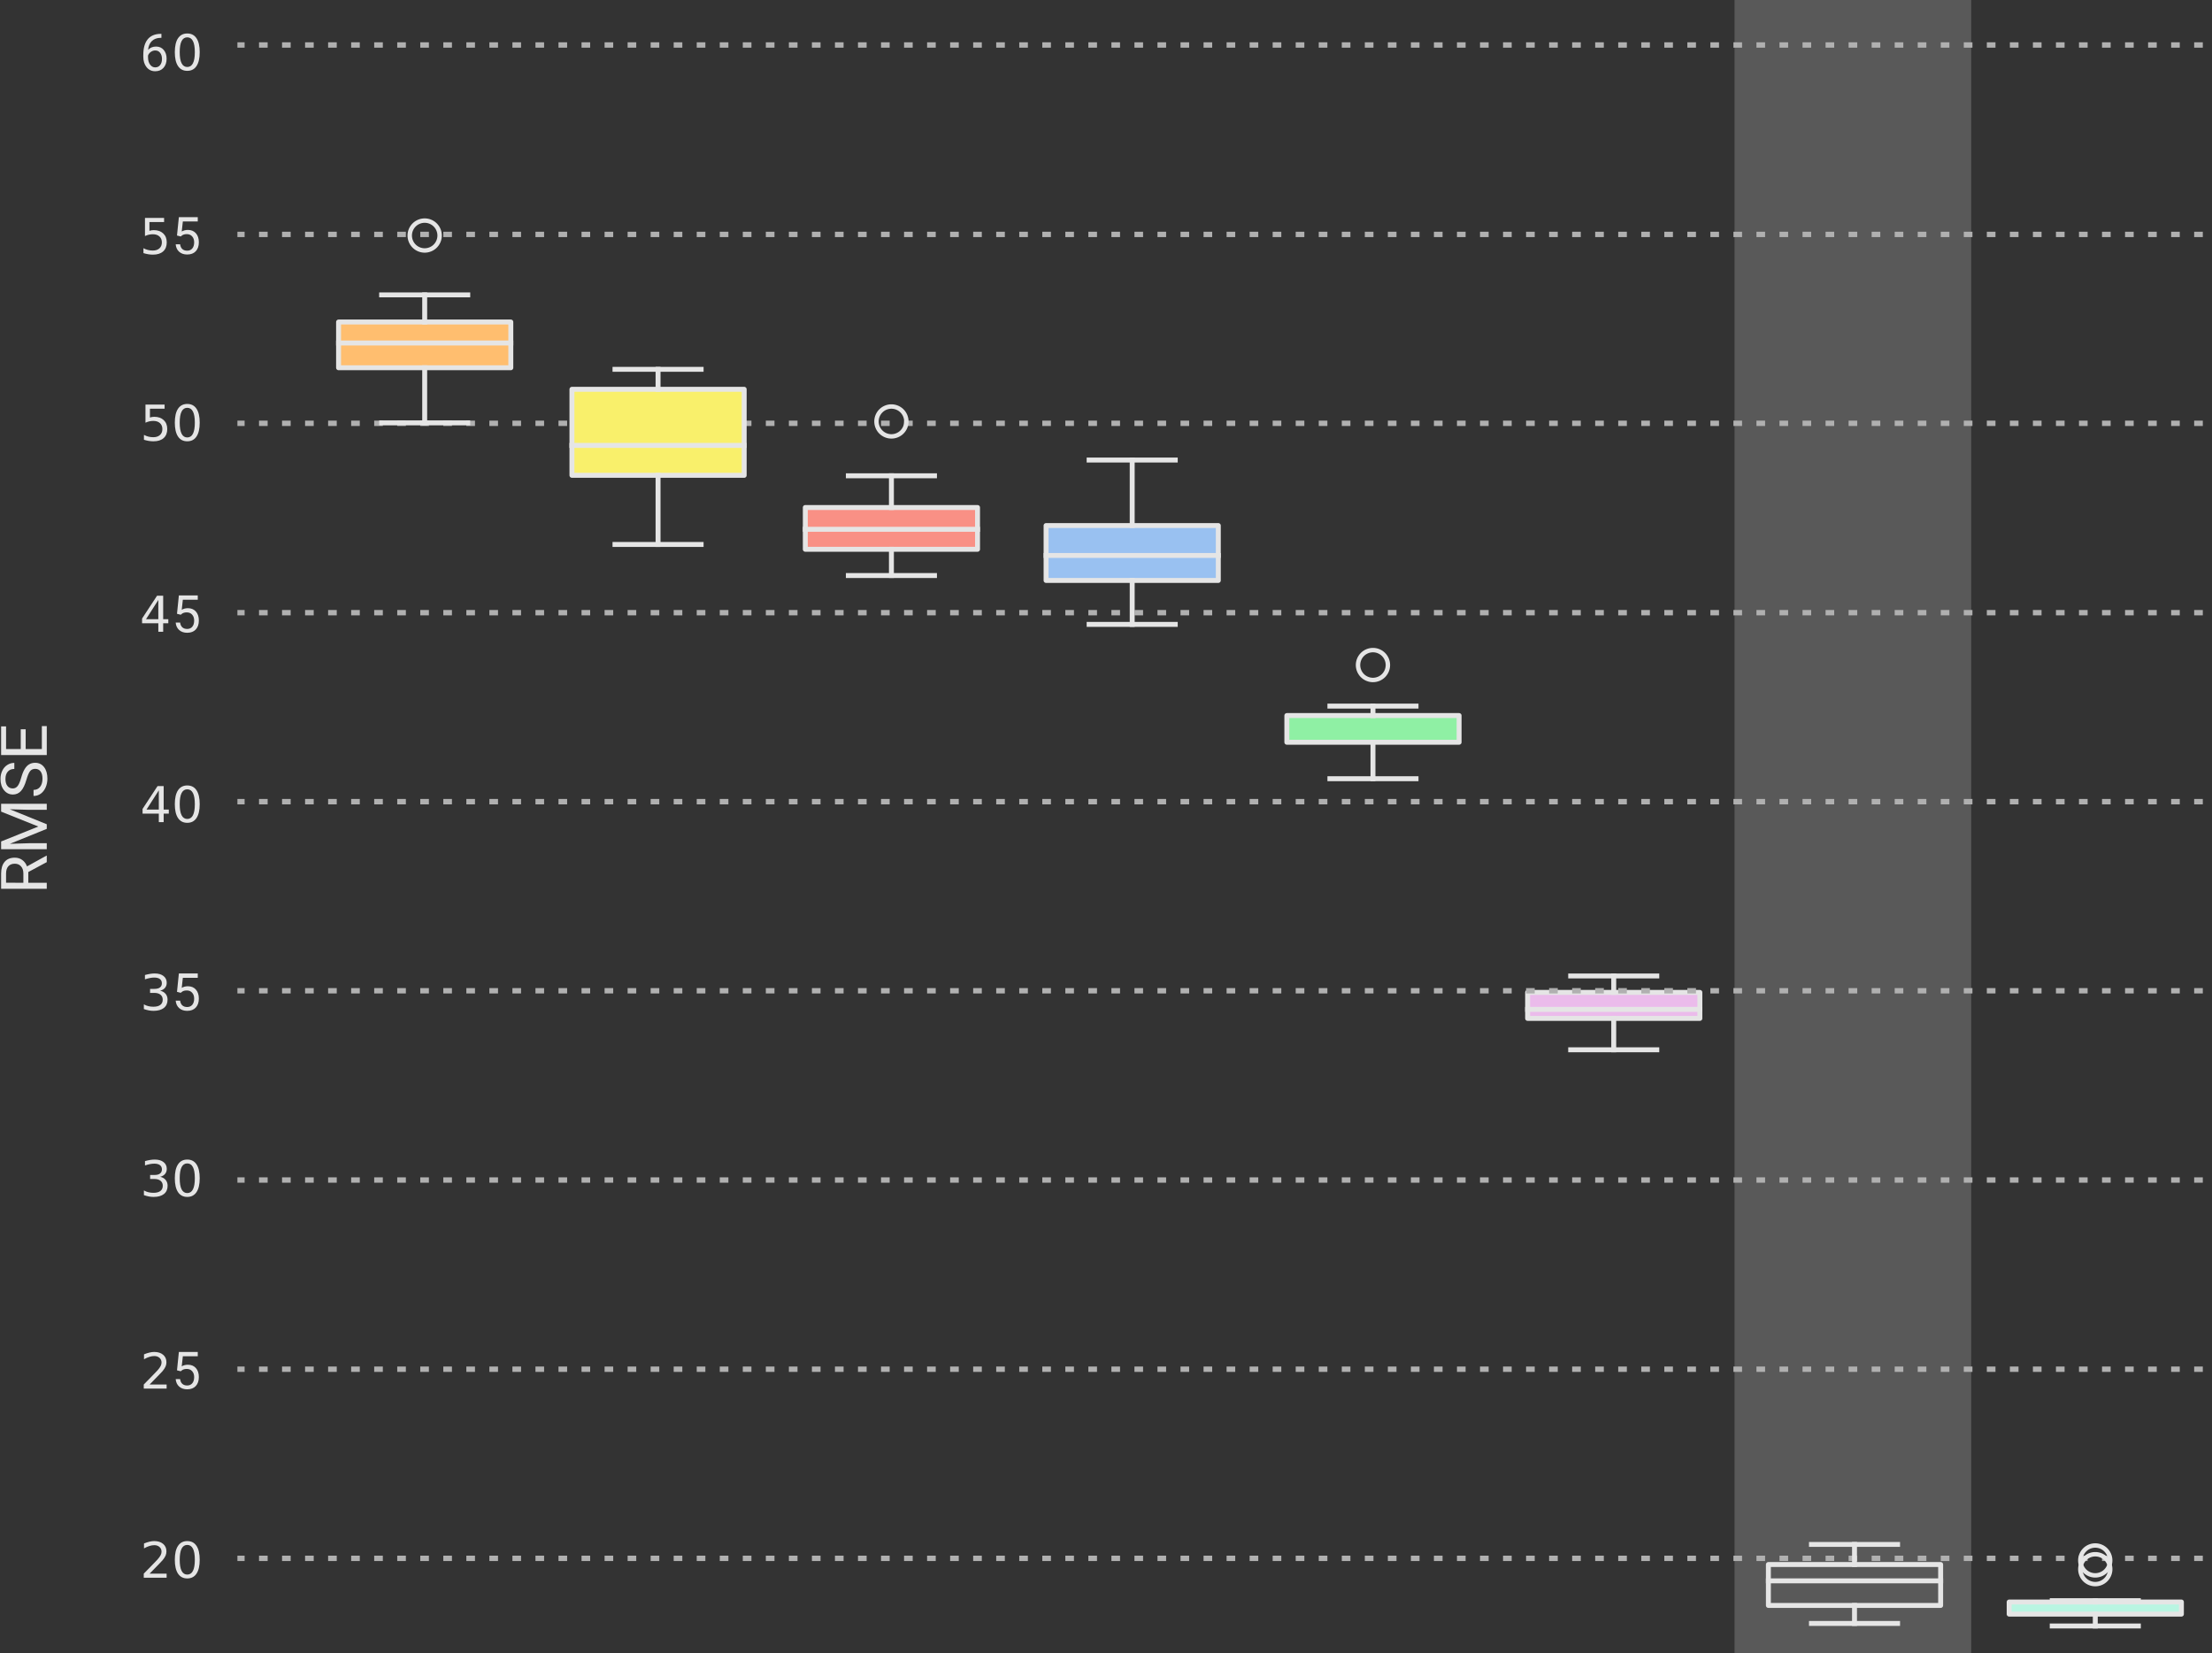 <?xml version="1.0" encoding="UTF-8" standalone="no"?>
<svg
   width="447.87pt"
   height="334.65pt"
   viewBox="0 0 447.87 334.65"
   version="1.1"
   id="svg12135"
   sodipodi:docname="reg_comp.svg"
   inkscape:version="1.3 (0e150ed6c4, 2023-07-21)"
   inkscape:export-filename="comparison_10foldCV_rmse_regressors.pdf"
   inkscape:export-xdpi="400"
   inkscape:export-ydpi="400"
   xmlns:inkscape="http://www.inkscape.org/namespaces/inkscape"
   xmlns:sodipodi="http://sodipodi.sourceforge.net/DTD/sodipodi-0.dtd"
   xmlns="http://www.w3.org/2000/svg"
   xmlns:svg="http://www.w3.org/2000/svg"
   xmlns:rdf="http://www.w3.org/1999/02/22-rdf-syntax-ns#"
   xmlns:cc="http://creativecommons.org/ns#"
   xmlns:dc="http://purl.org/dc/elements/1.1/">
  <rect x="0" y="0" width="447.87" height="334.65" fill="#333333" stroke="none"/>
  <sodipodi:namedview
     id="namedview12137"
     pagecolor="#121212"
     bordercolor="#666666"
     borderopacity="1.0"
     inkscape:showpageshadow="2"
     inkscape:pageopacity="0.0"
     inkscape:pagecheckerboard="0"
     inkscape:deskcolor="#d1d1d1"
     inkscape:document-units="pt"
     showgrid="false"
     inkscape:zoom="0.8933716"
     inkscape:cx="292.71134"
     inkscape:cy="444.38395"
     inkscape:window-width="1920"
     inkscape:window-height="1043"
     inkscape:window-x="0"
     inkscape:window-y="0"
     inkscape:window-maximized="1"
     inkscape:current-layer="svg12135"
     showguides="true" />
  <defs
     id="defs11076">
    <style
       type="text/css"
       id="style11074">*{stroke-linejoin: round; stroke-linecap: butt}</style>
    <rect
       x="903.469"
       y="97.073"
       width="238.484"
       height="45.432"
       id="rect2431" />
    <rect
       x="903.469"
       y="97.073"
       width="238.484"
       height="45.432"
       id="rect2431-3" />
    <rect
       x="903.469"
       y="97.073"
       width="238.484"
       height="45.432"
       id="rect2431-7" />
    <rect
       x="903.469"
       y="97.073"
       width="238.484"
       height="45.432"
       id="rect2431-35" />
    <rect
       x="903.469"
       y="97.073"
       width="238.484"
       height="45.432"
       id="rect2431-9" />
    <rect
       x="903.469"
       y="97.073"
       width="238.484"
       height="45.432"
       id="rect2431-2" />
    <rect
       x="903.469"
       y="97.073"
       width="238.484"
       height="45.432"
       id="rect2431-0" />
    <rect
       x="903.469"
       y="97.073"
       width="238.484"
       height="45.432"
       id="rect2431-0-3" />
    <rect
       x="903.469"
       y="97.073"
       width="238.484"
       height="45.432"
       id="rect12540" />
    <rect
       x="903.469"
       y="97.073"
       width="238.484"
       height="45.432"
       id="rect12542" />
    <rect
       x="903.469"
       y="97.073"
       width="238.484"
       height="45.432"
       id="rect12544" />
    <defs
       id="defs11788">
      <path
         id="m5581c67dd0"
         d="M 0,3 C 0.796,3 1.559,2.684 2.121,2.121 2.684,1.559 3,0.796 3,0 3,-0.796 2.684,-1.559 2.121,-2.121 1.559,-2.684 0.796,-3 0,-3 -0.796,-3 -1.559,-2.684 -2.121,-2.121 -2.684,-1.559 -3,-0.796 -3,0 -3,0.796 -2.684,1.559 -2.121,2.121 -1.559,2.684 -0.796,3 0,3 Z"
         style="stroke:#000000" />
    </defs>
    <clipPath
       clipPathUnits="userSpaceOnUse"
       id="clipPath1">
      <g
         id="g2"
         transform="translate(141,39)">
        <rect
           x="-51"
           y="12.84"
           width="558"
           height="332.64"
           id="rect2" />
      </g>
    </clipPath>
    <clipPath
       clipPathUnits="userSpaceOnUse"
       id="clipPath3">
      <g
         id="g4"
         transform="translate(105,39)">
        <rect
           x="-15"
           y="12.84"
           width="558"
           height="332.64"
           id="rect4" />
      </g>
    </clipPath>
    <clipPath
       clipPathUnits="userSpaceOnUse"
       id="clipPath5">
      <g
         id="g6"
         transform="translate(93,39)">
        <rect
           x="-3"
           y="12.84"
           width="558"
           height="332.64"
           id="rect6" />
      </g>
    </clipPath>
    <clipPath
       clipPathUnits="userSpaceOnUse"
       id="clipPath7">
      <g
         id="g8"
         transform="translate(153,39)">
        <rect
           x="-63"
           y="12.84"
           width="558"
           height="332.64"
           id="rect8" />
      </g>
    </clipPath>
    <clipPath
       clipPathUnits="userSpaceOnUse"
       id="clipPath8">
      <g
         id="g9"
         transform="translate(153,39)">
        <rect
           x="-63"
           y="12.84"
           width="558"
           height="332.64"
           id="rect9" />
      </g>
    </clipPath>
    <clipPath
       clipPathUnits="userSpaceOnUse"
       id="clipPath10">
      <g
         id="g11"
         transform="translate(69,39)">
        <rect
           x="21"
           y="12.84"
           width="558"
           height="332.64"
           id="rect11" />
      </g>
    </clipPath>
    <rect
       x="903.469"
       y="97.073"
       width="238.484"
       height="45.432"
       id="rect2431-36" />
    <rect
       x="903.469"
       y="97.073"
       width="238.484"
       height="45.432"
       id="rect2431-3-7" />
    <rect
       x="903.469"
       y="97.073"
       width="238.484"
       height="45.432"
       id="rect2431-7-5" />
    <rect
       x="903.469"
       y="97.073"
       width="238.484"
       height="45.432"
       id="rect2431-35-3" />
    <rect
       x="903.469"
       y="97.073"
       width="238.484"
       height="45.432"
       id="rect2431-9-5" />
    <rect
       x="903.469"
       y="97.073"
       width="238.484"
       height="45.432"
       id="rect2431-2-6" />
    <rect
       x="903.469"
       y="97.073"
       width="238.484"
       height="45.432"
       id="rect2431-0-2" />
    <rect
       x="903.469"
       y="97.073"
       width="238.484"
       height="45.432"
       id="rect2431-0-3-9" />
    <rect
       x="903.469"
       y="97.073"
       width="238.484"
       height="45.432"
       id="rect12540-1" />
    <rect
       x="903.469"
       y="97.073"
       width="238.484"
       height="45.432"
       id="rect12544-2" />
    <clipPath
       id="p4b27010d5b">
      <rect
         x="90"
         y="51.84"
         width="558"
         height="332.64"
         id="rect1017" />
    </clipPath>
    <clipPath
       id="clipPath1-3">
      <rect
         x="90"
         y="51.84"
         width="558"
         height="332.64"
         id="rect1-6" />
    </clipPath>
    <clipPath
       id="clipPath2">
      <rect
         x="90"
         y="51.84"
         width="558"
         height="332.64"
         id="rect2-7" />
    </clipPath>
    <clipPath
       id="clipPath3-5">
      <rect
         x="90"
         y="51.84"
         width="558"
         height="332.64"
         id="rect3" />
    </clipPath>
    <clipPath
       id="clipPath4">
      <rect
         x="90"
         y="51.84"
         width="558"
         height="332.64"
         id="rect4-3" />
    </clipPath>
    <clipPath
       id="clipPath5-5">
      <rect
         x="90"
         y="51.84"
         width="558"
         height="332.64"
         id="rect5" />
    </clipPath>
    <clipPath
       id="clipPath6">
      <rect
         x="90"
         y="51.84"
         width="558"
         height="332.64"
         id="rect6-6" />
    </clipPath>
    <clipPath
       id="clipPath7-2">
      <rect
         x="90"
         y="51.84"
         width="558"
         height="332.64"
         id="rect7" />
    </clipPath>
    <clipPath
       id="clipPath8-9">
      <rect
         x="90"
         y="51.84"
         width="558"
         height="332.64"
         id="rect8-1" />
    </clipPath>
    <clipPath
       id="clipPath9">
      <rect
         x="90"
         y="51.84"
         width="558"
         height="332.64"
         id="rect9-2" />
    </clipPath>
    <clipPath
       id="clipPath10-7">
      <rect
         x="90"
         y="51.84"
         width="558"
         height="332.64"
         id="rect10" />
    </clipPath>
    <clipPath
       id="clipPath11">
      <rect
         x="90"
         y="51.84"
         width="558"
         height="332.64"
         id="rect11-0" />
    </clipPath>
    <clipPath
       id="clipPath12">
      <rect
         x="90"
         y="51.84"
         width="558"
         height="332.64"
         id="rect12" />
    </clipPath>
    <clipPath
       id="clipPath13">
      <rect
         x="90"
         y="51.84"
         width="558"
         height="332.64"
         id="rect13" />
    </clipPath>
    <clipPath
       id="clipPath14">
      <rect
         x="90"
         y="51.84"
         width="558"
         height="332.64"
         id="rect14" />
    </clipPath>
    <clipPath
       id="clipPath15">
      <rect
         x="90"
         y="51.84"
         width="558"
         height="332.64"
         id="rect15" />
    </clipPath>
    <clipPath
       id="clipPath16">
      <rect
         x="90"
         y="51.84"
         width="558"
         height="332.64"
         id="rect16" />
    </clipPath>
    <clipPath
       id="clipPath17">
      <rect
         x="90"
         y="51.84"
         width="558"
         height="332.64"
         id="rect17" />
    </clipPath>
    <clipPath
       id="clipPath18">
      <rect
         x="90"
         y="51.84"
         width="558"
         height="332.64"
         id="rect18" />
    </clipPath>
    <clipPath
       id="clipPath19">
      <rect
         x="90"
         y="51.84"
         width="558"
         height="332.64"
         id="rect19" />
    </clipPath>
    <clipPath
       id="clipPath20">
      <rect
         x="90"
         y="51.84"
         width="558"
         height="332.64"
         id="rect20" />
    </clipPath>
    <clipPath
       id="clipPath21">
      <rect
         x="90"
         y="51.84"
         width="558"
         height="332.64"
         id="rect21" />
    </clipPath>
    <clipPath
       id="clipPath22">
      <rect
         x="90"
         y="51.84"
         width="558"
         height="332.64"
         id="rect22" />
    </clipPath>
    <clipPath
       id="clipPath23">
      <rect
         x="90"
         y="51.84"
         width="558"
         height="332.64"
         id="rect23" />
    </clipPath>
    <clipPath
       id="clipPath24">
      <rect
         x="90"
         y="51.84"
         width="558"
         height="332.64"
         id="rect24" />
    </clipPath>
    <clipPath
       id="clipPath25">
      <rect
         x="90"
         y="51.84"
         width="558"
         height="332.64"
         id="rect25" />
    </clipPath>
    <clipPath
       id="clipPath26">
      <rect
         x="90"
         y="51.84"
         width="558"
         height="332.64"
         id="rect26" />
    </clipPath>
    <clipPath
       id="clipPath27">
      <rect
         x="90"
         y="51.84"
         width="558"
         height="332.64"
         id="rect27" />
    </clipPath>
    <clipPath
       id="clipPath28">
      <rect
         x="90"
         y="51.84"
         width="558"
         height="332.64"
         id="rect28" />
    </clipPath>
    <clipPath
       id="clipPath29">
      <rect
         x="90"
         y="51.84"
         width="558"
         height="332.64"
         id="rect29" />
    </clipPath>
    <clipPath
       id="clipPath30">
      <rect
         x="90"
         y="51.84"
         width="558"
         height="332.64"
         id="rect30" />
    </clipPath>
    <clipPath
       id="clipPath31">
      <rect
         x="90"
         y="51.84"
         width="558"
         height="332.64"
         id="rect31" />
    </clipPath>
    <clipPath
       id="clipPath32">
      <rect
         x="90"
         y="51.84"
         width="558"
         height="332.64"
         id="rect32" />
    </clipPath>
    <clipPath
       id="clipPath33">
      <rect
         x="90"
         y="51.84"
         width="558"
         height="332.64"
         id="rect33" />
    </clipPath>
    <clipPath
       id="clipPath34">
      <rect
         x="90"
         y="51.84"
         width="558"
         height="332.64"
         id="rect34" />
    </clipPath>
    <clipPath
       id="clipPath35">
      <rect
         x="90"
         y="51.84"
         width="558"
         height="332.64"
         id="rect35" />
    </clipPath>
    <clipPath
       id="clipPath36">
      <rect
         x="90"
         y="51.84"
         width="558"
         height="332.64"
         id="rect36" />
    </clipPath>
    <clipPath
       id="clipPath37">
      <rect
         x="90"
         y="51.84"
         width="558"
         height="332.64"
         id="rect37" />
    </clipPath>
    <clipPath
       id="clipPath38">
      <rect
         x="90"
         y="51.84"
         width="558"
         height="332.64"
         id="rect38" />
    </clipPath>
    <clipPath
       id="clipPath39">
      <rect
         x="90"
         y="51.84"
         width="558"
         height="332.64"
         id="rect39" />
    </clipPath>
    <clipPath
       id="clipPath40">
      <rect
         x="90"
         y="51.84"
         width="558"
         height="332.64"
         id="rect40" />
    </clipPath>
    <clipPath
       id="clipPath41">
      <rect
         x="90"
         y="51.84"
         width="558"
         height="332.64"
         id="rect41" />
    </clipPath>
    <clipPath
       id="clipPath42">
      <rect
         x="90"
         y="51.84"
         width="558"
         height="332.64"
         id="rect42" />
    </clipPath>
    <clipPath
       id="clipPath43">
      <rect
         x="90"
         y="51.84"
         width="558"
         height="332.64"
         id="rect43" />
    </clipPath>
    <clipPath
       id="clipPath44">
      <rect
         x="90"
         y="51.84"
         width="558"
         height="332.64"
         id="rect44" />
    </clipPath>
    <clipPath
       id="clipPath45">
      <rect
         x="90"
         y="51.84"
         width="558"
         height="332.64"
         id="rect45" />
    </clipPath>
    <clipPath
       id="clipPath46">
      <rect
         x="90"
         y="51.84"
         width="558"
         height="332.64"
         id="rect46" />
    </clipPath>
    <clipPath
       id="clipPath47">
      <rect
         x="90"
         y="51.84"
         width="558"
         height="332.64"
         id="rect47" />
    </clipPath>
    <clipPath
       id="clipPath48">
      <rect
         x="90"
         y="51.84"
         width="558"
         height="332.64"
         id="rect48" />
    </clipPath>
    <clipPath
       id="clipPath49">
      <rect
         x="90"
         y="51.84"
         width="558"
         height="332.64"
         id="rect49" />
    </clipPath>
    <clipPath
       id="clipPath50">
      <rect
         x="90"
         y="51.84"
         width="558"
         height="332.64"
         id="rect50" />
    </clipPath>
    <clipPath
       id="clipPath51">
      <rect
         x="90"
         y="51.84"
         width="558"
         height="332.64"
         id="rect51" />
    </clipPath>
    <clipPath
       id="clipPath52">
      <rect
         x="90"
         y="51.84"
         width="558"
         height="332.64"
         id="rect52" />
    </clipPath>
    <clipPath
       id="clipPath53">
      <rect
         x="90"
         y="51.84"
         width="558"
         height="332.64"
         id="rect53" />
    </clipPath>
    <clipPath
       id="clipPath54">
      <rect
         x="90"
         y="51.84"
         width="558"
         height="332.64"
         id="rect54" />
    </clipPath>
    <clipPath
       id="clipPath55">
      <rect
         x="90"
         y="51.84"
         width="558"
         height="332.64"
         id="rect55" />
    </clipPath>
    <path
       id="DejaVuSans-30"
       d="m 2034,4250 q -487,0 -733,-480 -245,-479 -245,-1442 0,-959 245,-1439 246,-480 733,-480 491,0 736,480 246,480 246,1439 0,963 -246,1442 -245,480 -736,480 z m 0,500 q 785,0 1199,-621 414,-620 414,-1801 0,-1178 -414,-1799 -414,-620 -1199,-620 -784,0 -1198,620 -414,621 -414,1799 0,1181 414,1801 414,621 1198,621 z"
       transform="scale(0.016)" />
    <path
       id="DejaVuSans-2e"
       d="m 684,794 h 660 V 0 H 684 Z"
       transform="scale(0.016)" />
    <path
       id="DejaVuSans-35"
       d="M 691,4666 H 3169 V 4134 H 1269 V 2991 q 137,47 274,70 138,23 276,23 781,0 1237,-428 457,-428 457,-1159 Q 3513,744 3044,326 2575,-91 1722,-91 1428,-91 1123,-41 819,9 494,109 v 635 q 281,-153 581,-228 300,-75 634,-75 541,0 856,284 316,284 316,772 0,487 -316,771 -315,285 -856,285 -253,0 -505,-56 -251,-56 -513,-175 z"
       transform="scale(0.016)" />
    <path
       id="DejaVuSans-36"
       d="m 2113,2584 q -425,0 -674,-291 -248,-290 -248,-796 0,-503 248,-796 249,-292 674,-292 425,0 673,292 248,293 248,796 0,506 -248,796 -248,291 -673,291 z m 1253,1979 v -575 q -238,112 -480,171 -242,60 -480,60 -625,0 -955,-422 -329,-422 -376,-1275 184,272 462,417 279,145 613,145 703,0 1111,-427 408,-426 408,-1160 0,-719 -425,-1154 -425,-434 -1131,-434 -810,0 -1238,620 -428,621 -428,1799 0,1106 525,1764 525,658 1409,658 238,0 480,-47 242,-47 505,-140 z"
       transform="scale(0.016)" />
    <path
       id="DejaVuSans-37"
       d="M 525,4666 H 3525 V 4397 L 1831,0 H 1172 L 2766,4134 H 525 Z"
       transform="scale(0.016)" />
    <path
       id="DejaVuSans-38"
       d="m 2034,2216 q -450,0 -708,-241 -257,-241 -257,-662 0,-422 257,-663 258,-241 708,-241 450,0 709,242 260,243 260,662 0,421 -258,662 -257,241 -711,241 z m -631,268 q -406,100 -633,378 -226,279 -226,679 0,559 398,884 399,325 1092,325 697,0 1094,-325 397,-325 397,-884 0,-400 -227,-679 -226,-278 -629,-378 456,-106 710,-416 255,-309 255,-755 Q 3634,634 3220,271 2806,-91 2034,-91 1263,-91 848,271 434,634 434,1313 q 0,446 256,755 257,310 713,416 z m -231,997 q 0,-362 226,-565 227,-203 636,-203 407,0 636,203 230,203 230,565 0,363 -230,566 -229,203 -636,203 -409,0 -636,-203 -226,-203 -226,-566 z"
       transform="scale(0.016)" />
    <clipPath
       id="p4b27010d5b-2">
      <rect
         x="90"
         y="51.84"
         width="558"
         height="332.64"
         id="rect1017-6" />
    </clipPath>
    <clipPath
       id="clipPath1-1">
      <rect
         x="90"
         y="51.84"
         width="558"
         height="332.64"
         id="rect1-8" />
    </clipPath>
    <clipPath
       id="clipPath2-7">
      <rect
         x="90"
         y="51.84"
         width="558"
         height="332.64"
         id="rect2-9" />
    </clipPath>
    <clipPath
       id="clipPath3-2">
      <rect
         x="90"
         y="51.84"
         width="558"
         height="332.64"
         id="rect3-0" />
    </clipPath>
    <clipPath
       id="clipPath4-2">
      <rect
         x="90"
         y="51.84"
         width="558"
         height="332.64"
         id="rect4-37" />
    </clipPath>
    <clipPath
       id="clipPath5-59">
      <rect
         x="90"
         y="51.84"
         width="558"
         height="332.64"
         id="rect5-2" />
    </clipPath>
    <clipPath
       id="p4b27010d5b-1">
      <rect
         x="90"
         y="51.84"
         width="558"
         height="332.64"
         id="rect1017-2" />
    </clipPath>
    <clipPath
       id="clipPath1-9">
      <rect
         x="90"
         y="51.84"
         width="558"
         height="332.64"
         id="rect1-3" />
    </clipPath>
    <clipPath
       id="clipPath2-1">
      <rect
         x="90"
         y="51.84"
         width="558"
         height="332.64"
         id="rect2-94" />
    </clipPath>
    <clipPath
       id="clipPath3-7">
      <rect
         x="90"
         y="51.84"
         width="558"
         height="332.64"
         id="rect3-8" />
    </clipPath>
    <clipPath
       id="clipPath4-4">
      <rect
         x="90"
         y="51.84"
         width="558"
         height="332.64"
         id="rect4-5" />
    </clipPath>
    <clipPath
       id="clipPath5-0">
      <rect
         x="90"
         y="51.84"
         width="558"
         height="332.64"
         id="rect5-3" />
    </clipPath>
    <clipPath
       id="p4b27010d5b-6">
      <rect
         x="90"
         y="51.84"
         width="558"
         height="332.64"
         id="rect1017-1" />
    </clipPath>
    <clipPath
       id="clipPath1-5">
      <rect
         x="90"
         y="51.84"
         width="558"
         height="332.64"
         id="rect1-5" />
    </clipPath>
    <clipPath
       id="clipPath2-4">
      <rect
         x="90"
         y="51.84"
         width="558"
         height="332.64"
         id="rect2-76" />
    </clipPath>
    <clipPath
       id="clipPath3-56">
      <rect
         x="90"
         y="51.84"
         width="558"
         height="332.64"
         id="rect3-9" />
    </clipPath>
    <clipPath
       id="clipPath4-3">
      <rect
         x="90"
         y="51.84"
         width="558"
         height="332.64"
         id="rect4-7" />
    </clipPath>
    <clipPath
       id="clipPath5-4">
      <rect
         x="90"
         y="51.84"
         width="558"
         height="332.64"
         id="rect5-5" />
    </clipPath>
    <clipPath
       id="p4b27010d5b-3">
      <rect
         x="90"
         y="51.84"
         width="558"
         height="332.64"
         id="rect1017-0" />
    </clipPath>
    <clipPath
       id="clipPath1-7">
      <rect
         x="90"
         y="51.84"
         width="558"
         height="332.64"
         id="rect1-86" />
    </clipPath>
    <clipPath
       id="clipPath2-8">
      <rect
         x="90"
         y="51.84"
         width="558"
         height="332.64"
         id="rect2-8" />
    </clipPath>
    <clipPath
       id="clipPath3-4">
      <rect
         x="90"
         y="51.84"
         width="558"
         height="332.64"
         id="rect3-3" />
    </clipPath>
    <clipPath
       id="clipPath4-1">
      <rect
         x="90"
         y="51.84"
         width="558"
         height="332.64"
         id="rect4-4" />
    </clipPath>
    <clipPath
       id="clipPath5-9">
      <rect
         x="90"
         y="51.84"
         width="558"
         height="332.64"
         id="rect5-20" />
    </clipPath>
    <clipPath
       id="p671270d349-9">
      <rect
         x="90"
         y="51.84"
         width="558"
         height="332.64"
         id="rect12130-5" />
    </clipPath>
    <clipPath
       id="clipPath1-0">
      <rect
         x="90"
         y="51.84"
         width="558"
         height="332.64"
         id="rect1-4" />
    </clipPath>
    <clipPath
       id="clipPath2-87">
      <rect
         x="90"
         y="51.84"
         width="558"
         height="332.64"
         id="rect2-1" />
    </clipPath>
    <clipPath
       id="clipPath3-72">
      <rect
         x="90"
         y="51.84"
         width="558"
         height="332.64"
         id="rect3-7" />
    </clipPath>
    <clipPath
       id="clipPath4-22">
      <rect
         x="90"
         y="51.84"
         width="558"
         height="332.64"
         id="rect4-6" />
    </clipPath>
    <clipPath
       id="clipPath5-1">
      <rect
         x="90"
         y="51.84"
         width="558"
         height="332.64"
         id="rect5-0" />
    </clipPath>
    <clipPath
       id="p4b27010d5b-61">
      <rect
         x="90"
         y="51.84"
         width="558"
         height="332.64"
         id="rect1017-5" />
    </clipPath>
    <clipPath
       id="clipPath1-94">
      <rect
         x="90"
         y="51.84"
         width="558"
         height="332.64"
         id="rect1-9" />
    </clipPath>
    <clipPath
       id="clipPath2-0">
      <rect
         x="90"
         y="51.84"
         width="558"
         height="332.64"
         id="rect2-91" />
    </clipPath>
    <clipPath
       id="clipPath3-77">
      <rect
         x="90"
         y="51.84"
         width="558"
         height="332.64"
         id="rect3-1" />
    </clipPath>
    <clipPath
       id="clipPath4-15">
      <rect
         x="90"
         y="51.84"
         width="558"
         height="332.64"
         id="rect4-9" />
    </clipPath>
    <clipPath
       id="clipPath5-7">
      <rect
         x="90"
         y="51.84"
         width="558"
         height="332.64"
         id="rect5-7" />
    </clipPath>
    <clipPath
       id="p4b27010d5b-9">
      <rect
         x="90"
         y="51.84"
         width="558"
         height="332.64"
         id="rect1017-4" />
    </clipPath>
    <clipPath
       id="clipPath1-8">
      <rect
         x="90"
         y="51.84"
         width="558"
         height="332.64"
         id="rect1-1" />
    </clipPath>
    <clipPath
       id="clipPath2-2">
      <rect
         x="90"
         y="51.84"
         width="558"
         height="332.64"
         id="rect2-93" />
    </clipPath>
    <clipPath
       id="clipPath3-9">
      <rect
         x="90"
         y="51.84"
         width="558"
         height="332.64"
         id="rect3-08" />
    </clipPath>
    <clipPath
       id="clipPath4-8">
      <rect
         x="90"
         y="51.84"
         width="558"
         height="332.64"
         id="rect4-50" />
    </clipPath>
    <clipPath
       id="clipPath5-96">
      <rect
         x="90"
         y="51.84"
         width="558"
         height="332.64"
         id="rect5-38" />
    </clipPath>
    <clipPath
       id="p4b27010d5b-8">
      <rect
         x="90"
         y="51.84"
         width="558"
         height="332.64"
         id="rect1017-48" />
    </clipPath>
    <clipPath
       id="clipPath1-10">
      <rect
         x="90"
         y="51.84"
         width="558"
         height="332.64"
         id="rect1-30" />
    </clipPath>
    <clipPath
       id="clipPath2-44">
      <rect
         x="90"
         y="51.84"
         width="558"
         height="332.64"
         id="rect2-4" />
    </clipPath>
    <clipPath
       id="clipPath3-47">
      <rect
         x="90"
         y="51.84"
         width="558"
         height="332.64"
         id="rect3-6" />
    </clipPath>
    <clipPath
       id="clipPath4-31">
      <rect
         x="90"
         y="51.84"
         width="558"
         height="332.64"
         id="rect4-75" />
    </clipPath>
    <clipPath
       id="clipPath5-962">
      <rect
         x="90"
         y="51.84"
         width="558"
         height="332.64"
         id="rect5-1" />
    </clipPath>
    <clipPath
       id="p4b27010d5b-5">
      <rect
         x="90"
         y="51.84"
         width="558"
         height="332.64"
         id="rect1017-3" />
    </clipPath>
    <clipPath
       id="clipPath1-88">
      <rect
         x="90"
         y="51.84"
         width="558"
         height="332.64"
         id="rect1-31" />
    </clipPath>
    <clipPath
       id="clipPath2-89">
      <rect
         x="90"
         y="51.84"
         width="558"
         height="332.64"
         id="rect2-6" />
    </clipPath>
    <clipPath
       id="clipPath3-43">
      <rect
         x="90"
         y="51.84"
         width="558"
         height="332.64"
         id="rect3-33" />
    </clipPath>
    <clipPath
       id="clipPath4-86">
      <rect
         x="90"
         y="51.84"
         width="558"
         height="332.64"
         id="rect4-0" />
    </clipPath>
    <clipPath
       id="clipPath5-48">
      <rect
         x="90"
         y="51.84"
         width="558"
         height="332.64"
         id="rect5-8" />
    </clipPath>
    <clipPath
       id="p4b27010d5b-30">
      <rect
         x="90"
         y="51.84"
         width="558"
         height="332.64"
         id="rect1017-30" />
    </clipPath>
    <clipPath
       id="clipPath1-92">
      <rect
         x="90"
         y="51.84"
         width="558"
         height="332.64"
         id="rect1-54" />
    </clipPath>
    <clipPath
       id="clipPath2-05">
      <rect
         x="90"
         y="51.84"
         width="558"
         height="332.64"
         id="rect2-946" />
    </clipPath>
    <clipPath
       id="clipPath3-92">
      <rect
         x="90"
         y="51.84"
         width="558"
         height="332.64"
         id="rect3-2" />
    </clipPath>
    <clipPath
       id="clipPath4-47">
      <rect
         x="90"
         y="51.84"
         width="558"
         height="332.64"
         id="rect4-754" />
    </clipPath>
    <clipPath
       id="clipPath5-8">
      <rect
         x="90"
         y="51.84"
         width="558"
         height="332.64"
         id="rect5-12" />
    </clipPath>
    <clipPath
       id="p4b27010d5b-54">
      <rect
         x="90"
         y="51.84"
         width="558"
         height="332.64"
         id="rect1017-49" />
    </clipPath>
    <clipPath
       id="clipPath1-93">
      <rect
         x="90"
         y="51.84"
         width="558"
         height="332.64"
         id="rect1-60" />
    </clipPath>
    <clipPath
       id="clipPath2-5">
      <rect
         x="90"
         y="51.84"
         width="558"
         height="332.64"
         id="rect2-0" />
    </clipPath>
    <clipPath
       id="clipPath3-29">
      <rect
         x="90"
         y="51.84"
         width="558"
         height="332.64"
         id="rect3-4" />
    </clipPath>
    <clipPath
       id="clipPath4-35">
      <rect
         x="90"
         y="51.84"
         width="558"
         height="332.64"
         id="rect4-1" />
    </clipPath>
    <clipPath
       id="clipPath5-74">
      <rect
         x="90"
         y="51.84"
         width="558"
         height="332.64"
         id="rect5-31" />
    </clipPath>
    <clipPath
       id="clipPath6-4">
      <rect
         x="90"
         y="51.84"
         width="558"
         height="332.64"
         id="rect6-69" />
    </clipPath>
    <clipPath
       id="clipPath7-4">
      <rect
         x="90"
         y="51.84"
         width="558"
         height="332.64"
         id="rect7-2" />
    </clipPath>
    <clipPath
       id="clipPath8-2">
      <rect
         x="90"
         y="51.84"
         width="558"
         height="332.64"
         id="rect8-6" />
    </clipPath>
    <clipPath
       id="clipPath9-4">
      <rect
         x="90"
         y="51.84"
         width="558"
         height="332.64"
         id="rect9-1" />
    </clipPath>
    <clipPath
       id="clipPath10-2">
      <rect
         x="90"
         y="51.84"
         width="558"
         height="332.64"
         id="rect10-8" />
    </clipPath>
    <clipPath
       id="clipPath11-8">
      <rect
         x="90"
         y="51.84"
         width="558"
         height="332.64"
         id="rect11-9" />
    </clipPath>
    <clipPath
       id="clipPath12-2">
      <rect
         x="90"
         y="51.84"
         width="558"
         height="332.64"
         id="rect12-8" />
    </clipPath>
    <clipPath
       id="clipPath13-8">
      <rect
         x="90"
         y="51.84"
         width="558"
         height="332.64"
         id="rect13-8" />
    </clipPath>
    <clipPath
       id="clipPath14-6">
      <rect
         x="90"
         y="51.84"
         width="558"
         height="332.64"
         id="rect14-8" />
    </clipPath>
    <clipPath
       id="clipPath15-3">
      <rect
         x="90"
         y="51.84"
         width="558"
         height="332.64"
         id="rect15-8" />
    </clipPath>
    <clipPath
       id="clipPath16-3">
      <rect
         x="90"
         y="51.84"
         width="558"
         height="332.64"
         id="rect16-3" />
    </clipPath>
    <clipPath
       id="clipPath17-3">
      <rect
         x="90"
         y="51.84"
         width="558"
         height="332.64"
         id="rect17-8" />
    </clipPath>
    <clipPath
       id="clipPath18-0">
      <rect
         x="90"
         y="51.84"
         width="558"
         height="332.64"
         id="rect18-4" />
    </clipPath>
    <clipPath
       id="clipPath19-7">
      <rect
         x="90"
         y="51.84"
         width="558"
         height="332.64"
         id="rect19-6" />
    </clipPath>
    <clipPath
       id="clipPath20-8">
      <rect
         x="90"
         y="51.84"
         width="558"
         height="332.64"
         id="rect20-9" />
    </clipPath>
    <clipPath
       id="clipPath21-0">
      <rect
         x="90"
         y="51.84"
         width="558"
         height="332.64"
         id="rect21-6" />
    </clipPath>
    <clipPath
       id="clipPath22-8">
      <rect
         x="90"
         y="51.84"
         width="558"
         height="332.64"
         id="rect22-7" />
    </clipPath>
    <clipPath
       id="clipPath23-9">
      <rect
         x="90"
         y="51.84"
         width="558"
         height="332.64"
         id="rect23-0" />
    </clipPath>
    <clipPath
       id="clipPath24-3">
      <rect
         x="90"
         y="51.84"
         width="558"
         height="332.64"
         id="rect24-3" />
    </clipPath>
    <clipPath
       id="clipPath25-3">
      <rect
         x="90"
         y="51.84"
         width="558"
         height="332.64"
         id="rect25-7" />
    </clipPath>
    <clipPath
       id="clipPath26-3">
      <rect
         x="90"
         y="51.84"
         width="558"
         height="332.64"
         id="rect26-2" />
    </clipPath>
    <clipPath
       id="clipPath27-6">
      <rect
         x="90"
         y="51.84"
         width="558"
         height="332.64"
         id="rect27-5" />
    </clipPath>
    <clipPath
       id="clipPath28-2">
      <rect
         x="90"
         y="51.84"
         width="558"
         height="332.64"
         id="rect28-6" />
    </clipPath>
    <clipPath
       id="clipPath29-5">
      <rect
         x="90"
         y="51.84"
         width="558"
         height="332.64"
         id="rect29-8" />
    </clipPath>
    <clipPath
       id="clipPath30-7">
      <rect
         x="90"
         y="51.84"
         width="558"
         height="332.64"
         id="rect30-9" />
    </clipPath>
    <clipPath
       id="clipPath31-6">
      <rect
         x="90"
         y="51.84"
         width="558"
         height="332.64"
         id="rect31-0" />
    </clipPath>
    <clipPath
       id="clipPath32-4">
      <rect
         x="90"
         y="51.84"
         width="558"
         height="332.64"
         id="rect32-1" />
    </clipPath>
    <clipPath
       id="clipPath33-0">
      <rect
         x="90"
         y="51.84"
         width="558"
         height="332.64"
         id="rect33-4" />
    </clipPath>
    <clipPath
       id="clipPath34-8">
      <rect
         x="90"
         y="51.84"
         width="558"
         height="332.64"
         id="rect34-7" />
    </clipPath>
    <clipPath
       id="clipPath35-0">
      <rect
         x="90"
         y="51.84"
         width="558"
         height="332.64"
         id="rect35-8" />
    </clipPath>
    <clipPath
       id="clipPath36-6">
      <rect
         x="90"
         y="51.84"
         width="558"
         height="332.64"
         id="rect36-2" />
    </clipPath>
    <clipPath
       id="clipPath37-4">
      <rect
         x="90"
         y="51.84"
         width="558"
         height="332.64"
         id="rect37-7" />
    </clipPath>
    <clipPath
       id="clipPath38-9">
      <rect
         x="90"
         y="51.84"
         width="558"
         height="332.64"
         id="rect38-3" />
    </clipPath>
    <clipPath
       id="clipPath39-9">
      <rect
         x="90"
         y="51.84"
         width="558"
         height="332.64"
         id="rect39-2" />
    </clipPath>
    <clipPath
       id="clipPath40-8">
      <rect
         x="90"
         y="51.84"
         width="558"
         height="332.64"
         id="rect40-3" />
    </clipPath>
    <clipPath
       id="clipPath41-0">
      <rect
         x="90"
         y="51.84"
         width="558"
         height="332.64"
         id="rect41-1" />
    </clipPath>
    <clipPath
       id="clipPath42-7">
      <rect
         x="90"
         y="51.84"
         width="558"
         height="332.64"
         id="rect42-8" />
    </clipPath>
    <clipPath
       id="clipPath43-9">
      <rect
         x="90"
         y="51.84"
         width="558"
         height="332.64"
         id="rect43-1" />
    </clipPath>
    <clipPath
       id="clipPath44-5">
      <rect
         x="90"
         y="51.84"
         width="558"
         height="332.64"
         id="rect44-4" />
    </clipPath>
    <clipPath
       id="clipPath45-9">
      <rect
         x="90"
         y="51.84"
         width="558"
         height="332.64"
         id="rect45-2" />
    </clipPath>
    <clipPath
       id="clipPath46-5">
      <rect
         x="90"
         y="51.84"
         width="558"
         height="332.64"
         id="rect46-7" />
    </clipPath>
    <clipPath
       id="clipPath47-4">
      <rect
         x="90"
         y="51.84"
         width="558"
         height="332.64"
         id="rect47-9" />
    </clipPath>
    <clipPath
       id="clipPath48-9">
      <rect
         x="90"
         y="51.84"
         width="558"
         height="332.64"
         id="rect48-4" />
    </clipPath>
    <clipPath
       id="clipPath49-5">
      <rect
         x="90"
         y="51.84"
         width="558"
         height="332.64"
         id="rect49-9" />
    </clipPath>
    <clipPath
       id="clipPath50-3">
      <rect
         x="90"
         y="51.84"
         width="558"
         height="332.64"
         id="rect50-5" />
    </clipPath>
    <clipPath
       id="clipPath51-7">
      <rect
         x="90"
         y="51.84"
         width="558"
         height="332.64"
         id="rect51-0" />
    </clipPath>
    <clipPath
       id="clipPath52-8">
      <rect
         x="90"
         y="51.84"
         width="558"
         height="332.64"
         id="rect52-1" />
    </clipPath>
    <clipPath
       id="clipPath53-9">
      <rect
         x="90"
         y="51.84"
         width="558"
         height="332.64"
         id="rect53-9" />
    </clipPath>
    <clipPath
       id="clipPath54-7">
      <rect
         x="90"
         y="51.84"
         width="558"
         height="332.64"
         id="rect54-8" />
    </clipPath>
    <clipPath
       id="clipPath55-2">
      <rect
         x="90"
         y="51.84"
         width="558"
         height="332.64"
         id="rect55-5" />
    </clipPath>
    <path
       id="DejaVuSans-30-3"
       d="m 2034,4250 q -487,0 -733,-480 -245,-479 -245,-1442 0,-959 245,-1439 246,-480 733,-480 491,0 736,480 246,480 246,1439 0,963 -246,1442 -245,480 -736,480 z m 0,500 q 785,0 1199,-621 414,-620 414,-1801 0,-1178 -414,-1799 -414,-620 -1199,-620 -784,0 -1198,620 -414,621 -414,1799 0,1181 414,1801 414,621 1198,621 z"
       transform="scale(0.016)" />
    <path
       id="DejaVuSans-2e-4"
       d="m 684,794 h 660 V 0 H 684 Z"
       transform="scale(0.016)" />
    <path
       id="DejaVuSans-35-9"
       d="M 691,4666 H 3169 V 4134 H 1269 V 2991 q 137,47 274,70 138,23 276,23 781,0 1237,-428 457,-428 457,-1159 Q 3513,744 3044,326 2575,-91 1722,-91 1428,-91 1123,-41 819,9 494,109 v 635 q 281,-153 581,-228 300,-75 634,-75 541,0 856,284 316,284 316,772 0,487 -316,771 -315,285 -856,285 -253,0 -505,-56 -251,-56 -513,-175 z"
       transform="scale(0.016)" />
    <path
       id="DejaVuSans-36-0"
       d="m 2113,2584 q -425,0 -674,-291 -248,-290 -248,-796 0,-503 248,-796 249,-292 674,-292 425,0 673,292 248,293 248,796 0,506 -248,796 -248,291 -673,291 z m 1253,1979 v -575 q -238,112 -480,171 -242,60 -480,60 -625,0 -955,-422 -329,-422 -376,-1275 184,272 462,417 279,145 613,145 703,0 1111,-427 408,-426 408,-1160 0,-719 -425,-1154 -425,-434 -1131,-434 -810,0 -1238,620 -428,621 -428,1799 0,1106 525,1764 525,658 1409,658 238,0 480,-47 242,-47 505,-140 z"
       transform="scale(0.016)" />
    <path
       id="DejaVuSans-37-2"
       d="M 525,4666 H 3525 V 4397 L 1831,0 H 1172 L 2766,4134 H 525 Z"
       transform="scale(0.016)" />
    <path
       id="DejaVuSans-38-0"
       d="m 2034,2216 q -450,0 -708,-241 -257,-241 -257,-662 0,-422 257,-663 258,-241 708,-241 450,0 709,242 260,243 260,662 0,421 -258,662 -257,241 -711,241 z m -631,268 q -406,100 -633,378 -226,279 -226,679 0,559 398,884 399,325 1092,325 697,0 1094,-325 397,-325 397,-884 0,-400 -227,-679 -226,-278 -629,-378 456,-106 710,-416 255,-309 255,-755 Q 3634,634 3220,271 2806,-91 2034,-91 1263,-91 848,271 434,634 434,1313 q 0,446 256,755 257,310 713,416 z m -231,997 q 0,-362 226,-565 227,-203 636,-203 407,0 636,203 230,203 230,565 0,363 -230,566 -229,203 -636,203 -409,0 -636,-203 -226,-203 -226,-566 z"
       transform="scale(0.016)" />
    <clipPath
       id="p4b27010d5b-36">
      <rect
         x="90"
         y="51.84"
         width="558"
         height="332.64"
         id="rect1017-7" />
    </clipPath>
    <clipPath
       id="clipPath1-53">
      <rect
         x="90"
         y="51.84"
         width="558"
         height="332.64"
         id="rect1-56" />
    </clipPath>
    <clipPath
       id="clipPath2-29">
      <rect
         x="90"
         y="51.84"
         width="558"
         height="332.64"
         id="rect2-12" />
    </clipPath>
    <clipPath
       id="clipPath3-70">
      <rect
         x="90"
         y="51.84"
         width="558"
         height="332.64"
         id="rect3-93" />
    </clipPath>
    <clipPath
       id="clipPath4-6">
      <rect
         x="90"
         y="51.84"
         width="558"
         height="332.64"
         id="rect4-06" />
    </clipPath>
    <clipPath
       id="clipPath5-2">
      <rect
         x="90"
         y="51.84"
         width="558"
         height="332.64"
         id="rect5-6" />
    </clipPath>
    <clipPath
       id="clipPath6-1">
      <rect
         x="90"
         y="51.84"
         width="558"
         height="332.64"
         id="rect6-8" />
    </clipPath>
    <clipPath
       id="clipPath7-7">
      <rect
         x="90"
         y="51.84"
         width="558"
         height="332.64"
         id="rect7-9" />
    </clipPath>
    <clipPath
       id="clipPath8-20">
      <rect
         x="90"
         y="51.84"
         width="558"
         height="332.64"
         id="rect8-2" />
    </clipPath>
    <clipPath
       id="clipPath9-3">
      <rect
         x="90"
         y="51.84"
         width="558"
         height="332.64"
         id="rect9-7" />
    </clipPath>
    <clipPath
       id="clipPath10-5">
      <rect
         x="90"
         y="51.84"
         width="558"
         height="332.64"
         id="rect10-9" />
    </clipPath>
    <clipPath
       id="clipPath11-2">
      <rect
         x="90"
         y="51.84"
         width="558"
         height="332.64"
         id="rect11-2" />
    </clipPath>
    <clipPath
       id="clipPath12-8">
      <rect
         x="90"
         y="51.84"
         width="558"
         height="332.64"
         id="rect12-9" />
    </clipPath>
    <clipPath
       id="clipPath13-7">
      <rect
         x="90"
         y="51.84"
         width="558"
         height="332.64"
         id="rect13-3" />
    </clipPath>
    <clipPath
       id="clipPath14-61">
      <rect
         x="90"
         y="51.84"
         width="558"
         height="332.64"
         id="rect14-2" />
    </clipPath>
    <clipPath
       id="clipPath15-9">
      <rect
         x="90"
         y="51.84"
         width="558"
         height="332.64"
         id="rect15-3" />
    </clipPath>
    <clipPath
       id="clipPath16-1">
      <rect
         x="90"
         y="51.84"
         width="558"
         height="332.64"
         id="rect16-9" />
    </clipPath>
    <clipPath
       id="clipPath17-4">
      <rect
         x="90"
         y="51.84"
         width="558"
         height="332.64"
         id="rect17-7" />
    </clipPath>
    <clipPath
       id="clipPath18-8">
      <rect
         x="90"
         y="51.84"
         width="558"
         height="332.64"
         id="rect18-45" />
    </clipPath>
    <clipPath
       id="clipPath19-0">
      <rect
         x="90"
         y="51.84"
         width="558"
         height="332.64"
         id="rect19-3" />
    </clipPath>
    <clipPath
       id="clipPath20-6">
      <rect
         x="90"
         y="51.84"
         width="558"
         height="332.64"
         id="rect20-1" />
    </clipPath>
    <clipPath
       id="clipPath21-06">
      <rect
         x="90"
         y="51.84"
         width="558"
         height="332.64"
         id="rect21-3" />
    </clipPath>
    <clipPath
       id="clipPath22-2">
      <rect
         x="90"
         y="51.84"
         width="558"
         height="332.64"
         id="rect22-0" />
    </clipPath>
    <clipPath
       id="clipPath23-6">
      <rect
         x="90"
         y="51.84"
         width="558"
         height="332.64"
         id="rect23-1" />
    </clipPath>
    <clipPath
       id="clipPath24-5">
      <rect
         x="90"
         y="51.84"
         width="558"
         height="332.64"
         id="rect24-5" />
    </clipPath>
    <clipPath
       id="clipPath25-4">
      <rect
         x="90"
         y="51.84"
         width="558"
         height="332.64"
         id="rect25-76" />
    </clipPath>
    <clipPath
       id="clipPath26-5">
      <rect
         x="90"
         y="51.84"
         width="558"
         height="332.64"
         id="rect26-6" />
    </clipPath>
    <clipPath
       id="clipPath27-9">
      <rect
         x="90"
         y="51.84"
         width="558"
         height="332.64"
         id="rect27-3" />
    </clipPath>
    <clipPath
       id="clipPath28-7">
      <rect
         x="90"
         y="51.84"
         width="558"
         height="332.64"
         id="rect28-4" />
    </clipPath>
    <clipPath
       id="clipPath29-52">
      <rect
         x="90"
         y="51.84"
         width="558"
         height="332.64"
         id="rect29-5" />
    </clipPath>
    <clipPath
       id="clipPath30-4">
      <rect
         x="90"
         y="51.84"
         width="558"
         height="332.64"
         id="rect30-7" />
    </clipPath>
    <clipPath
       id="clipPath31-4">
      <rect
         x="90"
         y="51.84"
         width="558"
         height="332.64"
         id="rect31-4" />
    </clipPath>
    <clipPath
       id="clipPath32-3">
      <rect
         x="90"
         y="51.84"
         width="558"
         height="332.64"
         id="rect32-0" />
    </clipPath>
    <clipPath
       id="clipPath33-7">
      <rect
         x="90"
         y="51.84"
         width="558"
         height="332.64"
         id="rect33-8" />
    </clipPath>
    <clipPath
       id="clipPath34-6">
      <rect
         x="90"
         y="51.84"
         width="558"
         height="332.64"
         id="rect34-8" />
    </clipPath>
    <clipPath
       id="clipPath35-8">
      <rect
         x="90"
         y="51.84"
         width="558"
         height="332.64"
         id="rect35-4" />
    </clipPath>
    <clipPath
       id="clipPath36-3">
      <rect
         x="90"
         y="51.84"
         width="558"
         height="332.64"
         id="rect36-1" />
    </clipPath>
    <clipPath
       id="clipPath37-49">
      <rect
         x="90"
         y="51.84"
         width="558"
         height="332.64"
         id="rect37-2" />
    </clipPath>
    <clipPath
       id="clipPath38-0">
      <rect
         x="90"
         y="51.84"
         width="558"
         height="332.64"
         id="rect38-6" />
    </clipPath>
    <clipPath
       id="clipPath39-8">
      <rect
         x="90"
         y="51.84"
         width="558"
         height="332.64"
         id="rect39-9" />
    </clipPath>
    <clipPath
       id="clipPath40-2">
      <rect
         x="90"
         y="51.84"
         width="558"
         height="332.64"
         id="rect40-6" />
    </clipPath>
    <clipPath
       id="clipPath41-6">
      <rect
         x="90"
         y="51.84"
         width="558"
         height="332.64"
         id="rect41-4" />
    </clipPath>
    <clipPath
       id="clipPath42-9">
      <rect
         x="90"
         y="51.84"
         width="558"
         height="332.64"
         id="rect42-5" />
    </clipPath>
    <clipPath
       id="clipPath43-0">
      <rect
         x="90"
         y="51.84"
         width="558"
         height="332.64"
         id="rect43-4" />
    </clipPath>
    <clipPath
       id="clipPath44-8">
      <rect
         x="90"
         y="51.84"
         width="558"
         height="332.64"
         id="rect44-7" />
    </clipPath>
    <clipPath
       id="clipPath45-1">
      <rect
         x="90"
         y="51.84"
         width="558"
         height="332.64"
         id="rect45-7" />
    </clipPath>
    <clipPath
       id="clipPath46-2">
      <rect
         x="90"
         y="51.84"
         width="558"
         height="332.64"
         id="rect46-72" />
    </clipPath>
    <clipPath
       id="clipPath47-2">
      <rect
         x="90"
         y="51.84"
         width="558"
         height="332.64"
         id="rect47-6" />
    </clipPath>
    <clipPath
       id="clipPath48-1">
      <rect
         x="90"
         y="51.84"
         width="558"
         height="332.64"
         id="rect48-0" />
    </clipPath>
    <clipPath
       id="clipPath49-6">
      <rect
         x="90"
         y="51.84"
         width="558"
         height="332.64"
         id="rect49-1" />
    </clipPath>
    <clipPath
       id="clipPath50-5">
      <rect
         x="90"
         y="51.84"
         width="558"
         height="332.64"
         id="rect50-9" />
    </clipPath>
    <clipPath
       id="clipPath51-4">
      <rect
         x="90"
         y="51.84"
         width="558"
         height="332.64"
         id="rect51-9" />
    </clipPath>
    <clipPath
       id="clipPath52-0">
      <rect
         x="90"
         y="51.84"
         width="558"
         height="332.64"
         id="rect52-9" />
    </clipPath>
    <clipPath
       id="clipPath53-1">
      <rect
         x="90"
         y="51.84"
         width="558"
         height="332.64"
         id="rect53-7" />
    </clipPath>
    <clipPath
       id="clipPath54-71">
      <rect
         x="90"
         y="51.84"
         width="558"
         height="332.64"
         id="rect54-1" />
    </clipPath>
    <clipPath
       id="clipPath55-5">
      <rect
         x="90"
         y="51.84"
         width="558"
         height="332.64"
         id="rect55-9" />
    </clipPath>
    <path
       id="DejaVuSans-30-7"
       d="m 2034,4250 q -487,0 -733,-480 -245,-479 -245,-1442 0,-959 245,-1439 246,-480 733,-480 491,0 736,480 246,480 246,1439 0,963 -246,1442 -245,480 -736,480 z m 0,500 q 785,0 1199,-621 414,-620 414,-1801 0,-1178 -414,-1799 -414,-620 -1199,-620 -784,0 -1198,620 -414,621 -414,1799 0,1181 414,1801 414,621 1198,621 z"
       transform="scale(0.016)" />
    <path
       id="DejaVuSans-2e-7"
       d="m 684,794 h 660 V 0 H 684 Z"
       transform="scale(0.016)" />
    <path
       id="DejaVuSans-35-6"
       d="M 691,4666 H 3169 V 4134 H 1269 V 2991 q 137,47 274,70 138,23 276,23 781,0 1237,-428 457,-428 457,-1159 Q 3513,744 3044,326 2575,-91 1722,-91 1428,-91 1123,-41 819,9 494,109 v 635 q 281,-153 581,-228 300,-75 634,-75 541,0 856,284 316,284 316,772 0,487 -316,771 -315,285 -856,285 -253,0 -505,-56 -251,-56 -513,-175 z"
       transform="scale(0.016)" />
    <path
       id="DejaVuSans-36-7"
       d="m 2113,2584 q -425,0 -674,-291 -248,-290 -248,-796 0,-503 248,-796 249,-292 674,-292 425,0 673,292 248,293 248,796 0,506 -248,796 -248,291 -673,291 z m 1253,1979 v -575 q -238,112 -480,171 -242,60 -480,60 -625,0 -955,-422 -329,-422 -376,-1275 184,272 462,417 279,145 613,145 703,0 1111,-427 408,-426 408,-1160 0,-719 -425,-1154 -425,-434 -1131,-434 -810,0 -1238,620 -428,621 -428,1799 0,1106 525,1764 525,658 1409,658 238,0 480,-47 242,-47 505,-140 z"
       transform="scale(0.016)" />
    <path
       id="DejaVuSans-37-3"
       d="M 525,4666 H 3525 V 4397 L 1831,0 H 1172 L 2766,4134 H 525 Z"
       transform="scale(0.016)" />
    <path
       id="DejaVuSans-38-6"
       d="m 2034,2216 q -450,0 -708,-241 -257,-241 -257,-662 0,-422 257,-663 258,-241 708,-241 450,0 709,242 260,243 260,662 0,421 -258,662 -257,241 -711,241 z m -631,268 q -406,100 -633,378 -226,279 -226,679 0,559 398,884 399,325 1092,325 697,0 1094,-325 397,-325 397,-884 0,-400 -227,-679 -226,-278 -629,-378 456,-106 710,-416 255,-309 255,-755 Q 3634,634 3220,271 2806,-91 2034,-91 1263,-91 848,271 434,634 434,1313 q 0,446 256,755 257,310 713,416 z m -231,997 q 0,-362 226,-565 227,-203 636,-203 407,0 636,203 230,203 230,565 0,363 -230,566 -229,203 -636,203 -409,0 -636,-203 -226,-203 -226,-566 z"
       transform="scale(0.016)" />
    <defs
       id="defs86">
      <path
         id="path86"
         d="m 2597,2516 q 453,-97 707,-404 255,-306 255,-756 0,-690 -475,-1069 -475,-378 -1350,-378 -293,0 -604,58 -311,58 -642,174 v 609 q 262,-153 574,-231 313,-78 654,-78 593,0 904,234 311,234 311,681 0,413 -289,645 -289,233 -804,233 h -544 v 519 h 569 q 465,0 712,186 247,186 247,536 0,359 -255,551 -254,193 -729,193 -260,0 -557,-57 -297,-56 -653,-174 v 562 q 360,100 674,150 314,50 592,50 719,0 1137,-327 419,-326 419,-882 0,-388 -222,-655 -222,-267 -631,-370 z"
         transform="scale(0.016)" />
    </defs>
    <defs
       id="defs95">
      <path
         id="path95"
         d="M 2419,4116 825,1625 h 1594 z m -166,550 h 794 V 1625 h 666 V 1100 H 3047 V 0 H 2419 V 1100 H 313 v 609 z"
         transform="scale(0.016)" />
    </defs>
    <defs
       id="defs98">
      <path
         id="path98"
         d="M 691,4666 H 3169 V 4134 H 1269 V 2991 q 137,47 274,70 138,23 276,23 781,0 1237,-428 457,-428 457,-1159 Q 3513,744 3044,326 2575,-91 1722,-91 1428,-91 1123,-41 819,9 494,109 v 635 q 281,-153 581,-228 300,-75 634,-75 541,0 856,284 316,284 316,772 0,487 -316,771 -315,285 -856,285 -253,0 -505,-56 -251,-56 -513,-175 z"
         transform="scale(0.016)" />
    </defs>
    <defs
       id="defs116">
      <path
         id="path116"
         d="M 691,4666 H 3169 V 4134 H 1269 V 2991 q 137,47 274,70 138,23 276,23 781,0 1237,-428 457,-428 457,-1159 Q 3513,744 3044,326 2575,-91 1722,-91 1428,-91 1123,-41 819,9 494,109 v 635 q 281,-153 581,-228 300,-75 634,-75 541,0 856,284 316,284 316,772 0,487 -316,771 -315,285 -856,285 -253,0 -505,-56 -251,-56 -513,-175 z"
         transform="scale(0.016)" />
    </defs>
    <defs
       id="defs3">
      <path
         id="path2"
         d="M 1228,531 H 3431 V 0 H 469 v 531 q 359,372 979,998 621,627 780,809 303,340 423,576 121,236 121,464 0,372 -261,606 -261,235 -680,235 -297,0 -627,-103 -329,-103 -704,-313 v 638 q 381,153 712,231 332,78 607,78 725,0 1156,-363 431,-362 431,-968 0,-288 -108,-546 -107,-257 -392,-607 -78,-91 -497,-524 Q 1991,1309 1228,531 Z"
         transform="scale(0.016)" />
      <path
         id="path3"
         d="m 2034,4250 q -487,0 -733,-480 -245,-479 -245,-1442 0,-959 245,-1439 246,-480 733,-480 491,0 736,480 246,480 246,1439 0,963 -246,1442 -245,480 -736,480 z m 0,500 q 785,0 1199,-621 414,-620 414,-1801 0,-1178 -414,-1799 -414,-620 -1199,-620 -784,0 -1198,620 -414,621 -414,1799 0,1181 414,1801 414,621 1198,621 z"
         transform="scale(0.016)" />
    </defs>
    <defs
       id="defs83">
      <path
         id="path82"
         d="M 1228,531 H 3431 V 0 H 469 v 531 q 359,372 979,998 621,627 780,809 303,340 423,576 121,236 121,464 0,372 -261,606 -261,235 -680,235 -297,0 -627,-103 -329,-103 -704,-313 v 638 q 381,153 712,231 332,78 607,78 725,0 1156,-363 431,-362 431,-968 0,-288 -108,-546 -107,-257 -392,-607 -78,-91 -497,-524 Q 1991,1309 1228,531 Z"
         transform="scale(0.016)" />
      <path
         id="path83"
         d="m 2034,4250 q -487,0 -733,-480 -245,-479 -245,-1442 0,-959 245,-1439 246,-480 733,-480 491,0 736,480 246,480 246,1439 0,963 -246,1442 -245,480 -736,480 z m 0,500 q 785,0 1199,-621 414,-620 414,-1801 0,-1178 -414,-1799 -414,-620 -1199,-620 -784,0 -1198,620 -414,621 -414,1799 0,1181 414,1801 414,621 1198,621 z"
         transform="scale(0.016)" />
    </defs>
  </defs>
  <path
     id="rect1"
     style="opacity:0.187;fill:#ffffff;stroke-width:1.285;stroke-linecap:round;stroke-miterlimit:10"
     d="M 351.201,0 H 399.12 v 334.65 h -47.919 z" />
  <path
     d="M 90,359.361 H 636.55"
     clip-path="url(#p671270d349)"
     style="fill:none;stroke:#b0b0b0;stroke-width:0.798;stroke-linecap:square;stroke-dasharray:1.595, 4.786;stroke-dashoffset:0;stroke-opacity:1"
     id="path11626"
     sodipodi:nodetypes="cc"
     transform="matrix(0.731,0,0,1.362,-17.722,-173.964)" />
  <path
     d="M 90,303.124 H 636.55"
     clip-path="url(#p671270d349)"
     style="fill:none;stroke:#b0b0b0;stroke-width:0.798;stroke-linecap:square;stroke-dasharray:1.595, 4.786;stroke-dashoffset:0;stroke-opacity:1"
     id="path11649"
     sodipodi:nodetypes="cc"
     transform="matrix(0.731,0,0,1.362,-17.722,-173.964)" />
  <path
     d="M 90,246.887 H 636.55"
     clip-path="url(#p671270d349)"
     style="fill:none;stroke:#b0b0b0;stroke-width:0.798;stroke-linecap:square;stroke-dasharray:1.595, 4.786;stroke-dashoffset:0;stroke-opacity:1"
     id="path11668"
     sodipodi:nodetypes="cc"
     transform="matrix(0.731,0,0,1.362,-17.722,-173.964)" />
  <path
     d="M 90,190.649 H 636.55"
     clip-path="url(#p671270d349)"
     style="fill:none;stroke:#b0b0b0;stroke-width:0.798;stroke-linecap:square;stroke-dasharray:1.595, 4.786;stroke-dashoffset:0;stroke-opacity:1"
     id="path11687"
     sodipodi:nodetypes="cc"
     transform="matrix(0.731,0,0,1.362,-17.722,-173.964)" />
  <path
     d="M 90,134.412 H 636.618"
     clip-path="url(#p671270d349)"
     style="fill:none;stroke:#b0b0b0;stroke-width:0.798;stroke-linecap:square;stroke-dasharray:1.595, 4.786;stroke-dashoffset:0;stroke-opacity:1"
     id="path11706"
     sodipodi:nodetypes="cc"
     transform="matrix(0.731,0,0,1.362,-17.722,-173.964)" />
  <defs
     id="defs12133">
    <clipPath
       id="p671270d349">
      <rect
         x="90"
         y="51.84"
         width="558"
         height="332.64"
         id="rect12130" />
    </clipPath>
  </defs>
  <path
     id="path84"
     d="m 30.294,318.581 h 3.442 v 0.83 h -4.628 v -0.83 q 0.561,-0.581 1.53,-1.559 0.97,-0.98 1.219,-1.264 0.473,-0.531 0.661,-0.9 0.189,-0.369 0.189,-0.725 0,-0.581 -0.408,-0.947 -0.408,-0.367 -1.062,-0.367 -0.464,0 -0.98,0.161 -0.514,0.161 -1.1,0.489 v -0.997 q 0.595,-0.239 1.113,-0.361 0.519,-0.122 0.948,-0.122 1.133,0 1.806,0.567 0.673,0.566 0.673,1.512 0,0.45 -0.169,0.853 -0.167,0.402 -0.613,0.948 -0.122,0.142 -0.777,0.819 -0.653,0.677 -1.845,1.892 z"
     style="fill:#e5e5e5;fill-opacity:1;stroke-width:0.002" />
  <path
     id="path85"
     d="m 37.915,312.77 q -0.761,0 -1.145,0.75 -0.383,0.748 -0.383,2.253 0,1.498 0.383,2.248 0.384,0.75 1.145,0.75 0.767,0 1.15,-0.75 0.384,-0.75 0.384,-2.248 0,-1.505 -0.384,-2.253 -0.383,-0.75 -1.15,-0.75 z m 0,-0.781 q 1.227,0 1.873,0.97 0.647,0.969 0.647,2.814 0,1.841 -0.647,2.811 -0.647,0.969 -1.873,0.969 -1.225,0 -1.872,-0.969 -0.647,-0.97 -0.647,-2.811 0,-1.845 0.647,-2.814 0.647,-0.97 1.872,-0.97 z"
     style="fill:#e5e5e5;fill-opacity:1;stroke-width:0.002" />
  <path
     id="path87"
     d="m 32.433,238.243 q 0.708,0.152 1.105,0.631 0.398,0.478 0.398,1.181 0,1.078 -0.742,1.67 -0.742,0.591 -2.109,0.591 -0.458,0 -0.944,-0.091 -0.486,-0.091 -1.003,-0.272 v -0.952 q 0.409,0.239 0.897,0.361 0.489,0.122 1.022,0.122 0.927,0 1.413,-0.366 0.486,-0.366 0.486,-1.064 0,-0.645 -0.452,-1.008 -0.452,-0.364 -1.256,-0.364 h -0.85 v -0.811 h 0.889 q 0.727,0 1.113,-0.291 0.386,-0.291 0.386,-0.838 0,-0.561 -0.398,-0.861 -0.397,-0.302 -1.139,-0.302 -0.406,0 -0.87,0.089 -0.464,0.087 -1.02,0.272 v -0.878 q 0.562,-0.156 1.053,-0.234 0.491,-0.078 0.925,-0.078 1.123,0 1.777,0.511 0.655,0.509 0.655,1.378 0,0.606 -0.347,1.023 -0.347,0.417 -0.986,0.578 z"
     style="fill:#e5e5e5;fill-opacity:1;stroke-width:0.002" />
  <path
     id="path87-3"
     d="m 32.422,200.57 q 0.708,0.152 1.105,0.631 0.398,0.478 0.398,1.181 0,1.078 -0.742,1.67 -0.742,0.591 -2.109,0.591 -0.458,0 -0.944,-0.091 -0.486,-0.091 -1.003,-0.272 v -0.952 q 0.409,0.239 0.897,0.361 0.489,0.122 1.022,0.122 0.927,0 1.413,-0.366 0.486,-0.366 0.486,-1.064 0,-0.645 -0.452,-1.008 -0.452,-0.364 -1.256,-0.364 h -0.85 v -0.811 H 31.275 q 0.727,0 1.113,-0.291 0.386,-0.291 0.386,-0.838 0,-0.561 -0.398,-0.861 -0.397,-0.302 -1.139,-0.302 -0.406,0 -0.87,0.089 -0.464,0.087 -1.02,0.272 v -0.878 q 0.562,-0.156 1.053,-0.234 0.491,-0.078 0.925,-0.078 1.123,0 1.777,0.511 0.655,0.509 0.655,1.378 0,0.606 -0.347,1.023 -0.347,0.417 -0.986,0.578 z"
     style="fill:#e5e5e5;fill-opacity:1;stroke-width:0.002;stroke-linecap:butt;stroke-linejoin:round" />
  <path
     id="path88"
     d="m 37.915,235.533 q -0.761,0 -1.145,0.75 -0.383,0.748 -0.383,2.253 0,1.498 0.383,2.248 0.384,0.75 1.145,0.75 0.767,0 1.15,-0.75 0.384,-0.75 0.384,-2.248 0,-1.505 -0.384,-2.253 -0.383,-0.75 -1.15,-0.75 z m 0,-0.781 q 1.227,0 1.873,0.97 0.647,0.969 0.647,2.814 0,1.841 -0.647,2.811 -0.647,0.969 -1.873,0.969 -1.225,0 -1.872,-0.969 -0.647,-0.97 -0.647,-2.811 0,-1.845 0.647,-2.814 0.647,-0.97 1.872,-0.97 z"
     style="fill:#e5e5e5;fill-opacity:1;stroke-width:0.002" />
  <path
     id="path96"
     d="m 32.155,160.005 -2.491,3.892 h 2.491 z m -0.259,-0.859 h 1.241 v 4.752 h 1.041 v 0.82 h -1.041 v 1.719 h -0.981 v -1.719 h -3.291 v -0.952 z"
     style="fill:#e5e5e5;fill-opacity:1;stroke-width:0.002" />
  <path
     id="path96-1"
     d="m 32.056,121.464 -2.491,3.892 h 2.491 z m -0.259,-0.859 H 33.038 v 4.752 h 1.041 v 0.82 H 33.038 v 1.719 h -0.981 v -1.719 h -3.291 v -0.952 z"
     style="fill:#e5e5e5;fill-opacity:1;stroke-width:0.002;stroke-linecap:butt;stroke-linejoin:round" />
  <path
     id="path97"
     d="m 37.915,159.796 q -0.761,0 -1.145,0.75 -0.383,0.748 -0.383,2.253 0,1.498 0.383,2.248 0.384,0.75 1.145,0.75 0.767,0 1.15,-0.75 0.384,-0.75 0.384,-2.248 0,-1.505 -0.384,-2.253 -0.383,-0.75 -1.15,-0.75 z m 0,-0.781 q 1.227,0 1.873,0.97 0.647,0.969 0.647,2.814 0,1.841 -0.647,2.811 -0.647,0.969 -1.873,0.969 -1.225,0 -1.872,-0.969 -0.647,-0.97 -0.647,-2.811 0,-1.845 0.647,-2.814 0.647,-0.97 1.872,-0.97 z"
     style="fill:#e5e5e5;fill-opacity:1;stroke-width:0.002" />
  <path
     id="path99"
     d="m 29.455,81.909 h 3.872 v 0.831 h -2.969 v 1.786 q 0.214,-0.073 0.428,-0.109 0.216,-0.036 0.431,-0.036 1.22,0 1.933,0.669 0.714,0.669 0.714,1.811 0,1.177 -0.733,1.83 -0.733,0.652 -2.066,0.652 -0.459,0 -0.936,-0.078 -0.475,-0.078 -0.983,-0.234 v -0.992 q 0.439,0.239 0.908,0.356 0.469,0.117 0.991,0.117 0.845,0 1.337,-0.444 0.494,-0.444 0.494,-1.206 0,-0.761 -0.494,-1.205 -0.492,-0.445 -1.337,-0.445 -0.395,0 -0.789,0.087 -0.392,0.087 -0.802,0.273 z"
     style="fill:#e5e5e5;fill-opacity:1;stroke-width:0.002" />
  <path
     id="path99-3"
     d="M 29.353,44.119 H 33.225 v 0.831 h -2.969 v 1.786 q 0.214,-0.073 0.428,-0.109 0.216,-0.036 0.431,-0.036 1.22,0 1.933,0.669 0.714,0.669 0.714,1.811 0,1.177 -0.733,1.83 -0.733,0.652 -2.066,0.652 -0.459,0 -0.936,-0.078 -0.475,-0.078 -0.983,-0.234 v -0.992 q 0.439,0.239 0.908,0.356 0.469,0.117 0.991,0.117 0.845,0 1.337,-0.444 0.494,-0.444 0.494,-1.206 0,-0.761 -0.494,-1.205 -0.492,-0.445 -1.337,-0.445 -0.395,0 -0.789,0.087 -0.392,0.087 -0.802,0.273 z"
     style="fill:#e5e5e5;fill-opacity:1;stroke-width:0.002;stroke-linecap:butt;stroke-linejoin:round" />
  <path
     id="path100"
     d="m 37.915,82.559 q -0.761,0 -1.145,0.75 -0.383,0.748 -0.383,2.253 0,1.498 0.383,2.248 0.384,0.75 1.145,0.75 0.767,0 1.15,-0.75 0.384,-0.75 0.384,-2.248 0,-1.505 -0.384,-2.253 -0.383,-0.75 -1.15,-0.75 z m 0,-0.781 q 1.227,0 1.873,0.97 0.647,0.969 0.647,2.814 0,1.841 -0.647,2.811 -0.647,0.969 -1.873,0.969 -1.225,0 -1.872,-0.969 -0.647,-0.97 -0.647,-2.811 0,-1.845 0.647,-2.814 0.647,-0.97 1.872,-0.97 z"
     style="fill:#e5e5e5;fill-opacity:1;stroke-width:0.002" />
  <path
     style="font-size:13px;line-height:1.25;font-family:Roboto;-inkscape-font-specification:Roboto;fill:#e5e5e5;stroke-width:0.75"
     d="m -176.542,5.73 h -2.171 V 9.469 h -1.225 V 0.227 h 3.06 q 1.562,0 2.399,0.711 0.844,0.711 0.844,2.069 0,0.863 -0.47,1.504 -0.463,0.641 -1.295,0.958 l 2.171,3.923 v 0.076 h -1.308 z m -2.171,-0.997 h 1.873 q 0.908,0 1.441,-0.47 0.54,-0.47 0.54,-1.257 0,-0.857 -0.514,-1.314 -0.508,-0.457 -1.473,-0.463 h -1.866 z m 8.36,-4.507 3.021,7.541 3.021,-7.541 h 1.581 V 9.469 h -1.219 V 5.87 l 0.114,-3.885 -3.034,7.484 h -0.933 l -3.028,-7.465 0.121,3.866 V 9.469 h -1.219 V 0.227 Z m 12.499,5.123 q -1.568,-0.451 -2.285,-1.104 -0.711,-0.66 -0.711,-1.625 0,-1.092 0.87,-1.803 0.876,-0.717 2.272,-0.717 0.952,0 1.695,0.368 0.749,0.368 1.155,1.016 0.413,0.647 0.413,1.416 h -1.225 q 0,-0.838 -0.533,-1.314 -0.533,-0.482 -1.504,-0.482 -0.901,0 -1.409,0.4 -0.501,0.394 -0.501,1.098 0,0.565 0.476,0.958 0.482,0.387 1.631,0.711 1.155,0.324 1.803,0.717 0.654,0.387 0.965,0.908 0.317,0.521 0.317,1.225 0,1.124 -0.876,1.803 -0.876,0.673 -2.342,0.673 -0.952,0 -1.777,-0.362 -0.825,-0.368 -1.276,-1.003 -0.444,-0.635 -0.444,-1.441 h 1.225 q 0,0.838 0.616,1.327 0.622,0.482 1.657,0.482 0.965,0 1.479,-0.394 0.514,-0.394 0.514,-1.073 0,-0.679 -0.476,-1.047 -0.476,-0.375 -1.727,-0.736 z m 10.213,-0.152 h -4.005 V 8.473 h 4.653 v 0.997 h -5.872 V 0.227 h 5.808 V 1.23 h -4.589 v 2.971 h 4.005 z"
     id="text104"
     transform="rotate(-90)"
     aria-label="RMSE" />
  <path
     id="path118"
     d="m 37.915,7.559 q -0.761,0 -1.145,0.75 -0.383,0.748 -0.383,2.253 0,1.498 0.383,2.248 0.384,0.75 1.145,0.75 0.767,0 1.15,-0.75 0.384,-0.75 0.384,-2.248 0,-1.505 -0.384,-2.253 -0.383,-0.75 -1.15,-0.75 z m 0,-0.781 q 1.227,0 1.873,0.97 0.647,0.969 0.647,2.814 0,1.841 -0.647,2.811 -0.647,0.969 -1.873,0.969 -1.225,0 -1.872,-0.969 -0.647,-0.97 -0.647,-2.811 0,-1.845 0.647,-2.814 Q 36.69,6.778 37.915,6.778 Z"
     style="fill:#e5e5e5;fill-opacity:1;stroke-width:0.002" />
  <path
     style="font-size:10.5px;line-height:1.25;font-family:Roboto;-inkscape-font-specification:Roboto;fill:#e5e5e5;stroke-width:0.75"
     d="m 32.683,6.853 v 0.805 h -0.174 q -1.107,0.021 -1.764,0.656 -0.656,0.636 -0.759,1.789 0.59,-0.677 1.61,-0.677 0.974,0 1.553,0.687 0.584,0.687 0.584,1.774 0,1.154 -0.631,1.846 -0.625,0.692 -1.682,0.692 -1.072,0 -1.738,-0.82 -0.667,-0.825 -0.667,-2.123 V 11.119 q 0,-2.061 0.877,-3.148 0.882,-1.092 2.62,-1.118 z m -1.246,3.363 q -0.487,0 -0.897,0.292 -0.41,0.292 -0.569,0.733 v 0.349 q 0,0.923 0.415,1.487 0.415,0.564 1.036,0.564 0.641,0 1.005,-0.472 0.369,-0.472 0.369,-1.236 0,-0.769 -0.374,-1.241 -0.369,-0.477 -0.984,-0.477 z"
     id="text119"
     aria-label="6" />
  <path
     d="m 107.438,254.74 h 34.875 v -11.114 h -34.875 z"
     clip-path="url(#p4b27010d5b-2)"
     style="fill:#99c1f1;fill-opacity:1;stroke:#e5e5e5;stroke-linecap:butt;stroke-linejoin:miter;stroke-opacity:1"
     id="path700-2"
     transform="translate(104.363,-137.228)"
     sodipodi:nodetypes="ccccc" />
  <path
     d="m 124.875,254.59 v 8.891"
     clip-path="url(#p4b27010d5b-2)"
     style="fill:none;stroke:#e5e5e5;stroke-linecap:square;stroke-linejoin:round;stroke-opacity:1"
     id="path703-8"
     transform="translate(104.363,-137.077)"
     sodipodi:nodetypes="cc" />
  <path
     d="M 124.875,243.626 V 230.359"
     clip-path="url(#p4b27010d5b-2)"
     style="fill:none;stroke:#e5e5e5;stroke-linecap:square;stroke-linejoin:round;stroke-opacity:1"
     id="path706-9"
     transform="translate(104.363,-137.228)"
     sodipodi:nodetypes="cc" />
  <path
     d="m 116.156,256.074 h 17.438"
     clip-path="url(#p4b27010d5b-2)"
     style="fill:none;stroke:#e5e5e5;stroke-linecap:square;stroke-linejoin:round;stroke-opacity:1"
     id="path709-7"
     transform="translate(104.363,-129.671)" />
  <path
     d="m 116.156,234.148 h 17.438"
     clip-path="url(#p4b27010d5b-2)"
     style="fill:none;stroke:#e5e5e5;stroke-linecap:square;stroke-linejoin:round;stroke-opacity:1"
     id="path712-3"
     transform="translate(104.363,-141.017)" />
  <path
     d="m 107.438,249.679 h 34.875"
     clip-path="url(#p4b27010d5b-2)"
     style="fill:none;stroke:#e5e5e5;stroke-linecap:square;stroke-linejoin:round;stroke-opacity:1"
     id="path845-6"
     transform="translate(104.363,-137.228)" />
  <path
     d="m 246.938,327.966 h 34.875 v -17.418 h -34.875 z"
     clip-path="url(#p4b27010d5b-6)"
     style="fill:#f9f06b;fill-opacity:1;stroke:#e5e5e5;stroke-linecap:butt;stroke-linejoin:miter;stroke-opacity:1"
     id="path743-2"
     transform="translate(-131.137,-231.736)"
     sodipodi:nodetypes="ccccc" />
  <path
     d="m 264.375,314.709 v 13.996"
     clip-path="url(#p4b27010d5b-6)"
     style="fill:none;stroke:#e5e5e5;stroke-linecap:square;stroke-linejoin:round;stroke-opacity:1"
     id="path746-5"
     transform="translate(-131.137,-218.479)"
     sodipodi:nodetypes="cc" />
  <path
     d="m 264.375,309.448 v -4.039"
     clip-path="url(#p4b27010d5b-6)"
     style="fill:none;stroke:#e5e5e5;stroke-linecap:square;stroke-linejoin:round;stroke-opacity:1"
     id="path749-4"
     transform="translate(-131.137,-230.637)"
     sodipodi:nodetypes="cc" />
  <path
     d="m 255.656,328.705 h 17.438"
     clip-path="url(#p4b27010d5b-6)"
     style="fill:none;stroke:#e5e5e5;stroke-linecap:square;stroke-linejoin:round;stroke-opacity:1"
     id="path752-7"
     transform="translate(-131.137,-218.479)"
     sodipodi:nodetypes="cc" />
  <path
     d="m 255.656,305.408 h 17.438"
     clip-path="url(#p4b27010d5b-6)"
     style="fill:none;stroke:#e5e5e5;stroke-linecap:square;stroke-linejoin:round;stroke-opacity:1"
     id="path755-4"
     transform="translate(-131.137,-230.637)"
     sodipodi:nodetypes="cc" />
  <path
     d="m 246.938,318.884 h 34.875"
     clip-path="url(#p4b27010d5b-6)"
     style="fill:none;stroke:#e5e5e5;stroke-linecap:square;stroke-linejoin:round;stroke-opacity:1"
     id="path851-4"
     transform="translate(-131.137,-228.709)" />
  <path
     d="m 316.688,370.281 h 34.875 v -9.258 h -34.875 z"
     clip-path="url(#p4b27010d5b-3)"
     style="fill:#ffbe6f;fill-opacity:1;stroke:#e5e5e5;stroke-linecap:butt;stroke-linejoin:miter;stroke-opacity:1"
     id="path759-6"
     transform="translate(-248.137,-295.833)"
     sodipodi:nodetypes="ccccc" />
  <path
     d="M 334.125,358.198 V 369.36"
     clip-path="url(#p4b27010d5b-3)"
     style="fill:none;stroke:#e5e5e5;stroke-linecap:square;stroke-linejoin:round;stroke-opacity:1"
     id="path762-8"
     transform="translate(-248.137,-283.749)"
     sodipodi:nodetypes="cc" />
  <path
     d="m 334.125,364.347 v -5.493"
     clip-path="url(#p4b27010d5b-3)"
     style="fill:none;stroke:#e5e5e5;stroke-linecap:square;stroke-linejoin:round;stroke-opacity:1"
     id="path765-9"
     transform="translate(-248.137,-299.157)"
     sodipodi:nodetypes="cc" />
  <path
     d="m 325.406,369.36 h 17.438"
     clip-path="url(#p4b27010d5b-3)"
     style="fill:none;stroke:#e5e5e5;stroke-linecap:square;stroke-linejoin:round;stroke-opacity:1"
     id="path768-2"
     transform="translate(-248.137,-283.749)"
     sodipodi:nodetypes="cc" />
  <path
     d="m 325.406,358.854 h 17.438"
     clip-path="url(#p4b27010d5b-3)"
     style="fill:none;stroke:#e5e5e5;stroke-linecap:square;stroke-linejoin:round;stroke-opacity:1"
     id="path771-6"
     transform="translate(-248.137,-299.157)"
     sodipodi:nodetypes="cc" />
  <path
     d="m 316.688,363.878 h 34.875"
     clip-path="url(#p4b27010d5b-3)"
     style="fill:none;stroke:#e5e5e5;stroke-linecap:square;stroke-linejoin:round;stroke-opacity:1"
     id="path854-6"
     transform="translate(-248.137,-294.444)" />
  <path
     d="m 456.188,95.865 h 34.875 v -5.265 h -34.875 z"
     clip-path="url(#p4b27010d5b-9)"
     style="fill:#ebbbeb;fill-opacity:1;stroke:#e5e5e5;stroke-linecap:butt;stroke-linejoin:miter;stroke-opacity:1"
     id="path791-5"
     transform="translate(-146.887,110.31)"
     sodipodi:nodetypes="ccccc" />
  <path
     d="m 473.625,95.865 v 6.356"
     clip-path="url(#p4b27010d5b-9)"
     style="fill:none;stroke:#e5e5e5;stroke-linecap:square;stroke-linejoin:round;stroke-opacity:1"
     id="path794-6"
     transform="translate(-146.887,110.31)"
     sodipodi:nodetypes="cc" />
  <path
     d="M 473.625,90.599 V 87.273"
     clip-path="url(#p4b27010d5b-9)"
     style="fill:none;stroke:#e5e5e5;stroke-linecap:square;stroke-linejoin:round;stroke-opacity:1"
     id="path797-1"
     transform="translate(-146.887,110.31)"
     sodipodi:nodetypes="cc" />
  <path
     d="m 464.906,102.221 h 17.438"
     clip-path="url(#p4b27010d5b-9)"
     style="fill:none;stroke:#e5e5e5;stroke-linecap:square;stroke-linejoin:round;stroke-opacity:1"
     id="path800-1"
     transform="translate(-146.887,110.31)"
     sodipodi:nodetypes="cc" />
  <path
     d="m 464.906,87.273 h 17.438"
     clip-path="url(#p4b27010d5b-9)"
     style="fill:none;stroke:#e5e5e5;stroke-linecap:square;stroke-linejoin:round;stroke-opacity:1"
     id="path803-5"
     transform="translate(-146.887,110.31)"
     sodipodi:nodetypes="cc" />
  <path
     d="m 456.188,94.04 h 34.875"
     clip-path="url(#p4b27010d5b-9)"
     style="fill:none;stroke:#e5e5e5;stroke-linecap:square;stroke-linejoin:round;stroke-opacity:1"
     id="path860-9"
     transform="translate(-146.887,110.31)"
     sodipodi:nodetypes="cc" />
  <path
     d="m 595.688,91.006 h 34.875 v -8.287 h -34.875 z"
     clip-path="url(#p4b27010d5b-5)"
     style="fill:none;fill-opacity:1;stroke:#e5e5e5;stroke-linecap:butt;stroke-linejoin:miter;stroke-opacity:1"
     id="path829-8"
     transform="translate(-237.637,234.015)"
     sodipodi:nodetypes="ccccc" />
  <path
     d="m 613.125,91.006 v 3.646"
     clip-path="url(#p4b27010d5b-5)"
     style="fill:none;stroke:#e5e5e5;stroke-linecap:square;stroke-linejoin:round;stroke-opacity:1"
     id="path832-9"
     transform="translate(-237.637,234.015)"
     sodipodi:nodetypes="cc" />
  <path
     d="m 613.125,82.72 v -4.067"
     clip-path="url(#p4b27010d5b-5)"
     style="fill:none;stroke:#e5e5e5;stroke-linecap:square;stroke-linejoin:round;stroke-opacity:1"
     id="path835-7"
     transform="translate(-237.637,234.015)"
     sodipodi:nodetypes="cc" />
  <path
     d="m 604.406,94.652 h 17.438"
     clip-path="url(#p4b27010d5b-5)"
     style="fill:none;stroke:#e5e5e5;stroke-linecap:square;stroke-linejoin:round;stroke-opacity:1"
     id="path838-7"
     transform="translate(-237.637,234.015)"
     sodipodi:nodetypes="cc" />
  <path
     d="m 604.406,78.653 h 17.438"
     clip-path="url(#p4b27010d5b-5)"
     style="fill:none;stroke:#e5e5e5;stroke-linecap:square;stroke-linejoin:round;stroke-opacity:1"
     id="path841-6"
     transform="translate(-237.637,234.015)"
     sodipodi:nodetypes="cc" />
  <path
     d="m 595.688,86.023 h 34.875"
     clip-path="url(#p4b27010d5b-5)"
     style="fill:none;stroke:#e5e5e5;stroke-linecap:square;stroke-linejoin:round;stroke-opacity:1"
     id="path866-4"
     transform="translate(-237.637,234.015)"
     sodipodi:nodetypes="cc" />
  <path
     id="path8-4"
     style="fill:none;stroke:#e5e5e5;stroke-width:0.893;stroke-linecap:round;stroke-miterlimit:10"
     d="m 89.01,47.683 a 3.023,3.023 0 0 1 -3.023,3.023 3.023,3.023 0 0 1 -3.023,-3.023 3.023,3.023 0 0 1 3.023,-3.023 3.023,3.023 0 0 1 3.023,3.023 z" />
  <path
     d="m 177.188,273.356 h 34.875 v -5.405 h -34.875 z"
     clip-path="url(#p4b27010d5b-1)"
     style="fill:#8ff0a4;fill-opacity:1;stroke:#e5e5e5;stroke-linecap:butt;stroke-linejoin:miter;stroke-opacity:1"
     id="path723-6"
     transform="translate(83.363,-123.088)"
     sodipodi:nodetypes="ccccc" />
  <path
     d="m 194.625,285.236 v 7.382"
     clip-path="url(#p4b27010d5b-1)"
     style="fill:none;stroke:#e5e5e5;stroke-linecap:square;stroke-linejoin:round;stroke-opacity:1"
     id="path726-1"
     transform="translate(83.363,-134.968)"
     sodipodi:nodetypes="cc" />
  <path
     d="m 194.625,260.731 v -1.917"
     clip-path="url(#p4b27010d5b-1)"
     style="fill:none;stroke:#e5e5e5;stroke-linecap:square;stroke-linejoin:round;stroke-opacity:1"
     id="path729-0"
     transform="translate(83.363,-115.869)"
     sodipodi:nodetypes="cc" />
  <path
     d="m 185.906,292.618 h 17.438"
     clip-path="url(#p4b27010d5b-1)"
     style="fill:none;stroke:#e5e5e5;stroke-linecap:square;stroke-linejoin:round;stroke-opacity:1"
     id="path732-6"
     transform="translate(83.363,-134.968)" />
  <path
     d="m 185.906,258.815 h 17.438"
     clip-path="url(#p4b27010d5b-1)"
     style="fill:none;stroke:#e5e5e5;stroke-linecap:square;stroke-linejoin:round;stroke-opacity:1"
     id="path735-3"
     transform="translate(83.363,-115.869)"
     sodipodi:nodetypes="cc" />
  <path
     id="path8-3-0"
     style="fill:none;stroke:#e5e5e5;stroke-width:0.893;stroke-linecap:round;stroke-miterlimit:10"
     d="m 281.01,134.637 a 3.023,3.023 0 0 1 -3.023,3.023 3.023,3.023 0 0 1 -3.023,-3.023 3.023,3.023 0 0 1 3.023,-3.023 3.023,3.023 0 0 1 3.023,3.023 z" />
  <path
     d="m 386.438,123.955 h 34.875 v -8.46 h -34.875 z"
     clip-path="url(#p4b27010d5b-61)"
     style="fill:#f99085;fill-opacity:1;stroke:#e5e5e5;stroke-linecap:butt;stroke-linejoin:miter;stroke-opacity:1"
     id="path775-6"
     transform="translate(-223.387,-12.752)"
     sodipodi:nodetypes="ccccc" />
  <path
     d="m 403.875,133.366 v 5.311"
     clip-path="url(#p4b27010d5b-61)"
     style="fill:none;stroke:#e5e5e5;stroke-linecap:square;stroke-linejoin:round;stroke-opacity:1"
     id="path778-7"
     transform="translate(-223.387,-22.163)"
     sodipodi:nodetypes="cc" />
  <path
     d="m 403.875,115.861 v -6.419"
     clip-path="url(#p4b27010d5b-61)"
     style="fill:none;stroke:#e5e5e5;stroke-linecap:square;stroke-linejoin:round;stroke-opacity:1"
     id="path781-3"
     transform="translate(-223.387,-13.118)"
     sodipodi:nodetypes="cc" />
  <path
     d="m 395.156,138.677 h 17.438"
     clip-path="url(#p4b27010d5b-61)"
     style="fill:none;stroke:#e5e5e5;stroke-linecap:square;stroke-linejoin:round;stroke-opacity:1"
     id="path784-6"
     transform="translate(-223.387,-22.163)" />
  <path
     d="m 395.156,109.442 h 17.438"
     clip-path="url(#p4b27010d5b-61)"
     style="fill:none;stroke:#e5e5e5;stroke-linecap:square;stroke-linejoin:round;stroke-opacity:1"
     id="path787-5"
     transform="translate(-223.387,-13.118)"
     sodipodi:nodetypes="cc" />
  <path
     d="m 386.438,119.907 h 34.875"
     clip-path="url(#p4b27010d5b-61)"
     style="fill:none;stroke:#e5e5e5;stroke-linecap:square;stroke-linejoin:round;stroke-opacity:1"
     id="path857-6"
     transform="translate(-223.387,-12.752)"
     sodipodi:nodetypes="cc" />
  <path
     id="path8-4-3"
     style="fill:none;stroke:#e5e5e5;stroke-width:0.893;stroke-linecap:round;stroke-miterlimit:10"
     d="m 183.51,85.323 a 3.023,3.023 0 0 1 -3.023,3.023 3.023,3.023 0 0 1 -3.023,-3.023 3.023,3.023 0 0 1 3.023,-3.023 3.023,3.023 0 0 1 3.023,3.023 z" />
  <path
     d="m 525.938,123.999 h 34.875 v -2.452 h -34.875 z"
     clip-path="url(#p4b27010d5b-8)"
     style="fill:#b9f5e2;fill-opacity:1;stroke:#e5e5e5;stroke-linecap:butt;stroke-linejoin:miter;stroke-opacity:1"
     id="path807-7"
     transform="translate(-119.137,202.778)"
     sodipodi:nodetypes="ccccc" />
  <path
     d="m 543.375,123.999 v 2.406"
     clip-path="url(#p4b27010d5b-8)"
     style="fill:none;stroke:#e5e5e5;stroke-linecap:square;stroke-linejoin:round;stroke-opacity:1"
     id="path810-8"
     transform="translate(-119.137,202.778)"
     sodipodi:nodetypes="cc" />
  <path
     d="m 543.375,121.547 v -0.273"
     clip-path="url(#p4b27010d5b-8)"
     style="fill:none;stroke:#e5e5e5;stroke-linecap:square;stroke-linejoin:round;stroke-opacity:1"
     id="path813-5"
     transform="translate(-119.137,202.778)"
     sodipodi:nodetypes="cc" />
  <path
     d="m 534.656,126.404 h 17.438"
     clip-path="url(#p4b27010d5b-8)"
     style="fill:none;stroke:#e5e5e5;stroke-linecap:square;stroke-linejoin:round;stroke-opacity:1"
     id="path816-7"
     transform="translate(-119.137,202.778)"
     sodipodi:nodetypes="cc" />
  <path
     d="m 534.656,121.274 h 17.438"
     clip-path="url(#p4b27010d5b-8)"
     style="fill:none;stroke:#e5e5e5;stroke-linecap:square;stroke-linejoin:round;stroke-opacity:1"
     id="path819-4"
     transform="translate(-119.137,202.778)"
     sodipodi:nodetypes="cc" />
  <path
     id="path8-6-8-9"
     style="fill:none;stroke:#e5e5e5;stroke-width:0.893;stroke-linecap:round;stroke-miterlimit:10"
     d="m 427.256,315.909 a 3.023,3.023 0 0 1 -3.023,3.023 3.023,3.023 0 0 1 -3.023,-3.023 3.023,3.023 0 0 1 3.023,-3.023 3.023,3.023 0 0 1 3.023,3.023 z" />
  <path
     id="path8-6-8-9-7"
     style="fill:none;stroke:#e5e5e5;stroke-width:0.893;stroke-linecap:round;stroke-miterlimit:10"
     d="m 427.26,317.678 a 3.023,3.023 0 0 1 -3.023,3.023 3.023,3.023 0 0 1 -3.023,-3.023 3.023,3.023 0 0 1 3.023,-3.023 3.023,3.023 0 0 1 3.023,3.023 z" />
  <path
     d="M 90,359.361 H 636.55"
     clip-path="url(#p671270d349)"
     style="fill:none;stroke:#b0b0b0;stroke-width:0.798;stroke-linecap:square;stroke-dasharray:1.595, 4.786;stroke-dashoffset:0;stroke-opacity:1"
     id="path1"
     sodipodi:nodetypes="cc"
     transform="matrix(0.731,0,0,1.362,-17.722,-212.254)" />
  <path
     id="path4"
     d="m 30.294,280.291 h 3.442 v 0.83 h -4.628 v -0.83 q 0.561,-0.581 1.53,-1.559 0.97,-0.98 1.219,-1.264 0.473,-0.531 0.661,-0.9 0.189,-0.369 0.189,-0.725 0,-0.581 -0.408,-0.947 -0.408,-0.367 -1.062,-0.367 -0.464,0 -0.98,0.161 -0.514,0.161 -1.1,0.489 v -0.997 q 0.595,-0.239 1.113,-0.361 0.519,-0.122 0.948,-0.122 1.133,0 1.806,0.567 0.673,0.566 0.673,1.512 0,0.45 -0.169,0.853 -0.167,0.402 -0.613,0.948 -0.122,0.142 -0.777,0.819 -0.653,0.677 -1.845,1.892 z"
     style="fill:#e5e5e5;fill-opacity:1;stroke-width:0.002" />
  <path
     style="font-size:10.5px;line-height:1.25;font-family:Roboto;-inkscape-font-specification:Roboto;fill:#e5e5e5;stroke-width:0.75"
     d="m 35.837,277.421 0.379,-3.722 h 3.825 v 0.877 h -3.02 l -0.226,2.035 q 0.549,-0.323 1.246,-0.323 1.02,0 1.62,0.677 0.6,0.672 0.6,1.82 0,1.154 -0.625,1.82 -0.62,0.661 -1.738,0.661 -0.99,0 -1.615,-0.549 -0.625,-0.549 -0.713,-1.518 h 0.897 q 0.087,0.641 0.456,0.969 0.369,0.323 0.974,0.323 0.661,0 1.036,-0.451 0.379,-0.451 0.379,-1.246 0,-0.749 -0.41,-1.2 -0.405,-0.456 -1.082,-0.456 -0.62,0 -0.974,0.272 l -0.251,0.205 z"
     id="text77"
     aria-label="5" />
  <path
     d="M 90,359.361 H 636.55"
     clip-path="url(#p671270d349)"
     style="fill:none;stroke:#b0b0b0;stroke-width:0.798;stroke-linecap:square;stroke-dasharray:1.595, 4.786;stroke-dashoffset:0;stroke-opacity:1"
     id="path62"
     sodipodi:nodetypes="cc"
     transform="matrix(0.731,0,0,1.362,-17.722,-288.873)" />
  <path
     style="font-size:10.5px;line-height:1.25;font-family:Roboto;-inkscape-font-specification:Roboto;fill:#e5e5e5;stroke-width:0.75"
     d="m 35.837,200.8 0.379,-3.722 h 3.825 v 0.877 h -3.02 l -0.226,2.035 q 0.549,-0.323 1.246,-0.323 1.02,0 1.62,0.677 0.6,0.672 0.6,1.82 0,1.154 -0.625,1.82 -0.62,0.661 -1.738,0.661 -0.99,0 -1.615,-0.549 -0.625,-0.549 -0.713,-1.518 h 0.897 q 0.087,0.641 0.456,0.969 0.369,0.323 0.974,0.323 0.661,0 1.036,-0.451 0.379,-0.451 0.379,-1.246 0,-0.749 -0.41,-1.2 -0.405,-0.456 -1.082,-0.456 -0.62,0 -0.974,0.272 l -0.251,0.205 z"
     id="text77-6"
     aria-label="5" />
  <path
     style="font-size:10.5px;line-height:1.25;font-family:Roboto;-inkscape-font-specification:Roboto;fill:#e5e5e5;stroke-width:0.75"
     d="m 35.837,124.26 0.379,-3.722 h 3.825 v 0.877 h -3.02 l -0.226,2.035 q 0.549,-0.323 1.246,-0.323 1.02,0 1.62,0.677 0.6,0.672 0.6,1.82 0,1.154 -0.625,1.82 -0.62,0.661 -1.738,0.661 -0.99,0 -1.615,-0.549 -0.625,-0.549 -0.713,-1.518 h 0.897 q 0.087,0.641 0.456,0.969 0.369,0.323 0.974,0.323 0.661,0 1.036,-0.451 0.379,-0.451 0.379,-1.246 0,-0.749 -0.41,-1.2 -0.405,-0.456 -1.082,-0.456 -0.62,0 -0.974,0.272 l -0.251,0.205 z"
     id="text77-6-6"
     aria-label="5" />
  <path
     style="font-size:10.5px;line-height:1.25;font-family:Roboto;-inkscape-font-specification:Roboto;fill:#e5e5e5;stroke-width:0.75"
     d="m 35.837,47.681 0.379,-3.722 h 3.825 v 0.877 H 37.022 L 36.796,46.871 q 0.549,-0.323 1.246,-0.323 1.02,0 1.62,0.677 0.6,0.672 0.6,1.82 0,1.154 -0.625,1.82 -0.62,0.661 -1.738,0.661 -0.99,0 -1.615,-0.549 -0.625,-0.549 -0.713,-1.518 h 0.897 q 0.087,0.641 0.456,0.969 0.369,0.323 0.974,0.323 0.661,0 1.036,-0.451 0.379,-0.451 0.379,-1.246 0,-0.749 -0.41,-1.2 -0.405,-0.456 -1.082,-0.456 -0.62,0 -0.974,0.272 l -0.251,0.205 z"
     id="text77-6-6-7"
     aria-label="5" />
  <path
     d="M 90,359.361 H 636.55"
     clip-path="url(#p671270d349)"
     style="fill:none;stroke:#b0b0b0;stroke-width:0.798;stroke-linecap:square;stroke-dasharray:1.595, 4.786;stroke-dashoffset:0;stroke-opacity:1"
     id="path67"
     sodipodi:nodetypes="cc"
     transform="matrix(0.731,0,0,1.362,-17.722,-365.414)" />
  <path
     d="M 90,359.361 H 636.55"
     clip-path="url(#p671270d349)"
     style="fill:none;stroke:#b0b0b0;stroke-width:0.798;stroke-linecap:square;stroke-dasharray:1.595, 4.786;stroke-dashoffset:0;stroke-opacity:1"
     id="path72"
     sodipodi:nodetypes="cc"
     transform="matrix(0.731,0,0,1.362,-17.722,-441.994)" />
</svg>
